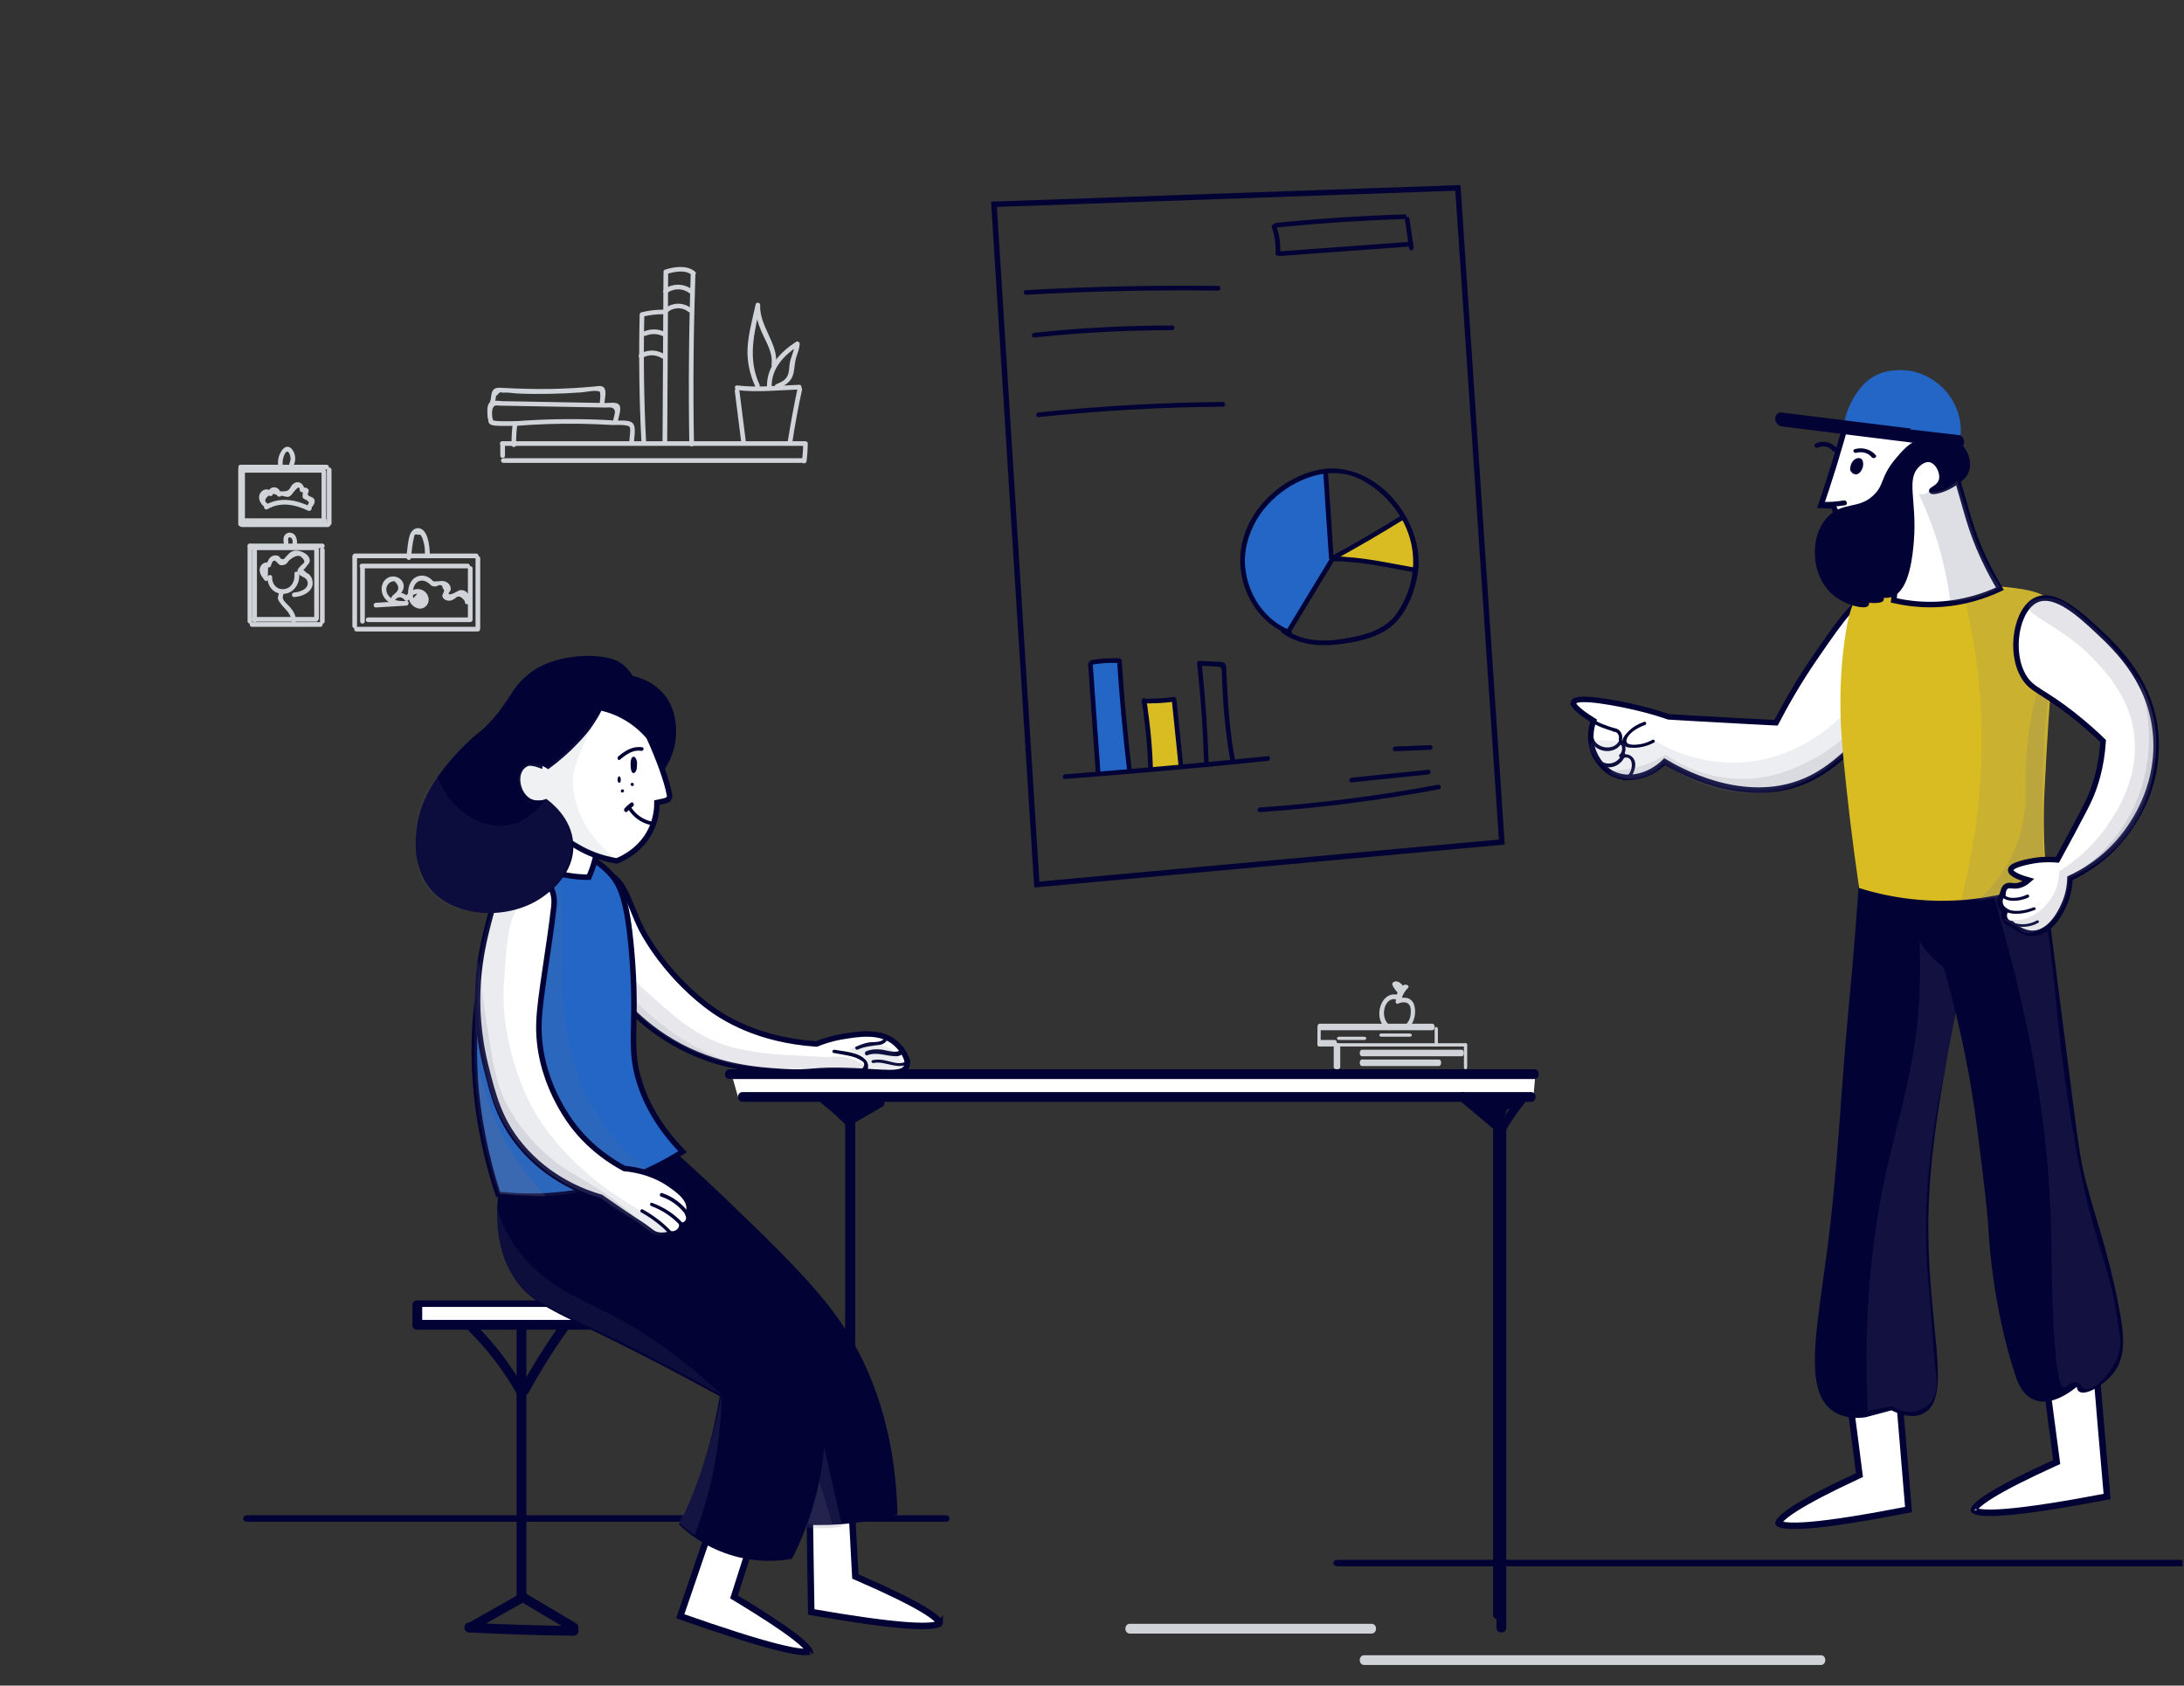 <svg width="653" height="504" viewBox="0 0 653 504" fill="none" xmlns="http://www.w3.org/2000/svg">
<rect x="0" y="0" width="653" height="504" fill="#333333" stroke="none"/>
<g clip-path="url(#clip0_170_22512)">
<path d="M544.417 497.836H438.084H407.923C406.104 497.836 406.104 494.916 407.923 494.916C443.351 494.916 478.78 494.916 514.256 494.916C524.325 494.916 534.394 494.916 544.417 494.916C546.188 494.916 546.188 497.836 544.417 497.836Z" fill="#D0D3D8"/>
<path d="M410.058 488.437H337.847C336.023 488.437 336.023 485.517 337.847 485.517C361.933 485.517 386.019 485.517 410.058 485.517C411.882 485.517 411.882 488.437 410.058 488.437Z" fill="#D0D3D8"/>
<path d="M241.529 132.62C241.482 134.391 241.389 136.115 241.156 137.885C241.016 138.77 239.62 138.77 239.76 137.885C239.992 136.161 240.132 134.391 240.132 132.62C240.132 131.735 241.529 131.735 241.529 132.62Z" fill="#D0D3D8"/>
<path d="M240.505 133.318H150.142C149.257 133.318 149.257 131.92 150.142 131.92C180.263 131.92 210.384 131.92 240.505 131.92C241.389 131.92 241.389 133.318 240.505 133.318Z" fill="#D0D3D8"/>
<path d="M150.98 133.179V136.254C150.98 137.14 149.584 137.14 149.584 136.254C149.584 135.229 149.584 134.204 149.584 133.179C149.584 132.247 150.98 132.247 150.98 133.179Z" fill="#D0D3D8"/>
<path d="M239.666 138.397H150.468C149.583 138.397 149.583 136.999 150.468 136.999C180.216 136.999 209.965 136.999 239.666 136.999C240.598 136.999 240.598 138.397 239.666 138.397Z" fill="#D0D3D8"/>
<path d="M239.806 116.545C238.642 121.81 237.665 127.122 236.873 132.434C236.733 133.319 235.383 132.946 235.523 132.061C236.361 126.749 237.339 121.437 238.456 116.172C238.689 115.287 239.992 115.66 239.806 116.545Z" fill="#D0D3D8"/>
<path d="M238.968 116.452C232.87 116.638 226.492 117.384 220.393 116.638C219.509 116.545 219.509 115.147 220.393 115.24C226.492 115.986 232.87 115.24 238.968 115.054C239.853 115.007 239.853 116.405 238.968 116.452Z" fill="#D0D3D8"/>
<path d="M221.091 116.918C221.743 121.95 222.348 126.982 223 132.061C223.093 132.946 221.696 132.946 221.603 132.061C220.952 127.029 220.346 121.996 219.695 116.918C219.602 116.032 220.998 116.032 221.091 116.918Z" fill="#D0D3D8"/>
<path d="M232.032 114.914C232.963 114.495 234.08 114.076 234.778 113.33C235.989 112.119 235.896 110.488 236.082 108.904C236.361 106.807 237.525 104.943 237.665 102.8C238.037 102.986 238.363 103.219 238.735 103.406C234.406 106.201 230.588 110.162 230.728 115.66C230.775 116.545 229.378 116.545 229.331 115.66C229.145 109.649 233.289 105.269 238.037 102.194C238.456 101.914 239.108 102.287 239.108 102.8C239.015 104.058 238.642 105.176 238.223 106.388C237.618 108.065 237.618 109.696 237.292 111.42C236.78 113.982 235.011 115.101 232.776 116.126C231.938 116.452 231.24 115.287 232.032 114.914Z" fill="#D0D3D8"/>
<path d="M230.681 108.95C231.193 105.409 228.866 102.008 227.562 98.886C226.538 96.416 225.793 93.9 225.933 91.198C226.398 91.244 226.864 91.338 227.283 91.384C225.56 99.445 223.419 107.086 227.097 115.007C227.469 115.799 226.259 116.545 225.886 115.706C224.21 112.072 223.326 108.158 223.512 104.151C223.745 99.725 225.002 95.345 225.933 91.011C226.072 90.219 227.329 90.406 227.283 91.198C227.003 97.674 232.962 102.893 231.985 109.323C231.892 110.208 230.542 109.835 230.681 108.95Z" fill="#D0D3D8"/>
<path d="M207.916 81.972C207.358 98.932 207.171 115.846 207.497 132.806C207.497 133.691 206.101 133.691 206.101 132.806C205.821 115.846 205.961 98.886 206.52 81.972C206.52 81.04 207.916 81.04 207.916 81.972Z" fill="#D0D3D8"/>
<path d="M206.846 82.205C204.844 80.528 201.445 81.273 199.211 81.972C198.373 82.252 198 80.9 198.838 80.621C201.678 79.736 205.402 79.177 207.823 81.227C208.522 81.786 207.544 82.764 206.846 82.205Z" fill="#D0D3D8"/>
<path d="M199.77 81.972C199.676 98.699 199.583 115.38 199.49 132.107C199.49 132.992 198.093 132.992 198.093 132.107C198.187 115.38 198.28 98.699 198.373 81.972C198.373 81.04 199.77 81.04 199.77 81.972Z" fill="#D0D3D8"/>
<path d="M205.821 93.248C203.959 91.71 201.212 91.85 199.49 93.481C198.838 94.086 197.86 93.108 198.512 92.502C200.84 90.312 204.378 90.266 206.799 92.269C207.497 92.828 206.52 93.807 205.821 93.248Z" fill="#D0D3D8"/>
<path d="M206.427 87.889C204.379 86.119 201.446 86.072 199.304 87.703C198.559 88.262 197.907 87.004 198.606 86.492C201.306 84.488 204.937 84.768 207.451 86.911C208.103 87.517 207.079 88.495 206.427 87.889Z" fill="#D0D3D8"/>
<path d="M198.326 93.947C196.231 93.947 194.183 94.18 192.134 94.692C192.32 94.459 192.46 94.226 192.646 94.04C192.367 106.62 192.507 119.154 193.158 131.734C193.205 132.62 191.808 132.62 191.762 131.734C191.11 119.201 190.97 106.62 191.25 94.04C191.25 93.76 191.482 93.434 191.762 93.388C193.95 92.829 196.091 92.596 198.326 92.596C199.257 92.549 199.257 93.947 198.326 93.947Z" fill="#D0D3D8"/>
<path d="M198 107.18C196.138 105.968 193.904 105.922 191.995 107.04C191.203 107.506 190.505 106.295 191.296 105.829C193.624 104.431 196.464 104.477 198.699 105.968C199.444 106.434 198.745 107.646 198 107.18Z" fill="#D0D3D8"/>
<path d="M198.233 100.517C196.603 99.725 194.741 99.678 193.065 100.377C192.227 100.703 191.529 99.538 192.367 99.166C194.555 98.234 196.79 98.28 198.931 99.305C199.723 99.725 199.024 100.936 198.233 100.517Z" fill="#D0D3D8"/>
<path d="M188.177 131.874C188.177 131.082 188.689 128.193 188.224 127.634C187.572 126.842 183.987 127.121 183.056 127.075C179.844 126.888 176.585 126.749 173.373 126.702C166.902 126.609 160.431 126.842 154.006 127.354C154.239 127.121 154.472 126.888 154.704 126.655C154.425 128.752 154.285 130.849 154.332 132.992C154.332 133.877 152.935 133.877 152.935 132.992C152.935 130.849 153.028 128.752 153.308 126.655C153.354 126.236 153.587 126.003 154.006 125.957C161.967 125.351 170.021 125.164 177.982 125.444C179.844 125.491 181.66 125.584 183.522 125.724C184.872 125.817 187.386 125.537 188.643 126.143C190.458 126.982 189.62 130.383 189.574 131.921C189.574 132.759 188.177 132.806 188.177 131.874Z" fill="#D0D3D8"/>
<path d="M183.382 125.491C183.475 124.978 183.941 123.441 183.848 122.928C183.522 121.531 182.172 121.857 181.148 121.857C179.472 121.81 177.749 121.81 176.073 121.764C172.535 121.717 168.997 121.624 165.412 121.577C162.014 121.531 158.615 121.437 155.217 121.391C153.355 121.344 151.493 121.344 149.677 121.298C148.373 121.298 147.629 120.832 147.21 122.509C147.023 123.255 147.163 124.233 147.21 124.978C147.256 125.864 145.86 125.864 145.813 124.978C145.766 123.767 145.394 121.391 146.372 120.366C147.256 119.48 149.072 119.9 150.142 119.946C155.403 120.04 160.617 120.133 165.878 120.226C170.952 120.319 176.073 120.412 181.148 120.505C182.172 120.505 184.36 120.086 185.105 121.018C185.989 122.09 184.919 124.746 184.732 125.91C184.546 126.749 183.196 126.376 183.382 125.491Z" fill="#D0D3D8"/>
<path d="M154.285 127.309C152.19 127.355 150.049 127.402 147.954 127.262C146.93 127.169 145.906 126.796 145.999 125.585C146.092 124.699 147.489 124.699 147.395 125.585C147.349 126.097 153.68 125.957 154.285 125.911C155.17 125.864 155.17 127.262 154.285 127.309Z" fill="#D0D3D8"/>
<path d="M179.285 120.785C179.332 119.993 179.565 118.921 179.471 118.129C179.378 117.197 179.611 117.057 178.54 116.917C177.051 116.731 175.142 117.243 173.652 117.337C170.533 117.57 167.367 117.709 164.248 117.756C161.129 117.803 157.963 117.803 154.844 117.663C153.448 117.616 151.772 117.243 150.375 117.43C149.723 117.15 149.211 117.337 148.885 117.942C148.373 118.175 148.187 118.595 148.233 119.107C148.094 119.48 148.047 119.946 147.908 120.365C147.582 121.204 146.232 120.831 146.557 119.993C146.976 118.967 146.697 117.43 147.535 116.545C148.28 115.752 149.351 115.939 150.375 115.985C154.984 116.218 159.639 116.358 164.248 116.312C168.717 116.218 173.187 115.985 177.656 115.566C178.587 115.473 180.03 115.1 180.682 116.032C181.427 117.15 180.775 119.527 180.682 120.738C180.589 121.67 179.192 121.67 179.285 120.785Z" fill="#D0D3D8"/>
<path d="M143.578 166.913V187.648C143.578 188.533 142.181 188.533 142.181 187.648C142.181 180.752 142.181 173.809 142.181 166.913C142.181 166.028 143.578 166.028 143.578 166.913Z" fill="#D0D3D8"/>
<path d="M142.414 166.913H106.101C105.217 166.913 105.217 165.515 106.101 165.515C118.206 165.515 130.31 165.515 142.414 165.515C143.299 165.515 143.299 166.913 142.414 166.913Z" fill="#D0D3D8"/>
<path d="M106.753 166.448V187.182C106.753 188.068 105.357 188.068 105.357 187.182C105.357 180.286 105.357 173.344 105.357 166.448C105.357 165.563 106.753 165.563 106.753 166.448Z" fill="#D0D3D8"/>
<path d="M142.88 188.813H106.567C105.682 188.813 105.682 187.415 106.567 187.415C118.671 187.415 130.775 187.415 142.88 187.415C143.764 187.415 143.764 188.813 142.88 188.813Z" fill="#D0D3D8"/>
<path d="M127.051 165.516C127.051 164.304 126.958 163.186 126.632 162.021C126.493 161.508 126.306 160.716 125.981 160.344C125.841 159.878 125.515 159.738 124.956 159.924C124.211 159.598 123.839 159.831 123.792 160.67C123.234 162.627 123.141 164.863 122.861 166.913C122.722 167.799 121.372 167.426 121.511 166.541C121.791 164.49 121.884 162.301 122.442 160.297C122.722 159.179 123.56 158.014 124.817 157.921C127.936 157.734 128.494 163.419 128.494 165.516C128.401 166.401 127.005 166.401 127.051 165.516Z" fill="#D0D3D8"/>
<path d="M141.297 169.942V185.318C141.297 186.203 139.9 186.203 139.9 185.318C139.9 180.193 139.9 175.067 139.9 169.942C139.9 169.057 141.297 169.057 141.297 169.942Z" fill="#D0D3D8"/>
<path d="M139.853 169.942H108.196C107.312 169.942 107.312 168.544 108.196 168.544C118.764 168.544 129.332 168.544 139.853 168.544C140.738 168.544 140.738 169.942 139.853 169.942Z" fill="#D0D3D8"/>
<path d="M109.081 169.476V185.784C109.081 186.669 107.685 186.669 107.685 185.784C107.685 180.332 107.685 174.927 107.685 169.476C107.685 168.59 109.081 168.59 109.081 169.476Z" fill="#D0D3D8"/>
<path d="M140.319 186.017H110.058C109.174 186.017 109.174 184.619 110.058 184.619C120.161 184.619 130.263 184.619 140.319 184.619C141.203 184.619 141.203 186.017 140.319 186.017Z" fill="#D0D3D8"/>
<path d="M139.015 179.82C137.991 178.329 137.06 178.003 136.269 178.748C136.129 178.841 136.036 178.934 135.896 179.028C135.57 179.167 135.338 179.4 135.012 179.494C134.453 179.68 133.801 179.633 133.243 179.4C132.824 179.214 132.451 178.888 132.312 178.422C132.079 177.676 132.637 177.537 132.684 176.884C132.917 176.605 132.824 176.325 132.405 175.952C132.312 174.881 131.66 174.648 130.542 175.3C130.263 175.3 129.984 175.393 129.751 175.347C128.913 175.207 128.82 174.927 128.215 174.415C126.259 172.831 124.071 173.623 123.559 176.139C123.513 176.465 123.28 178.608 123.652 178.841C124.025 178.375 124.397 177.956 124.77 177.49C123.559 177.676 122.675 178.329 122.163 179.354C121.883 179.82 121.278 179.773 120.952 179.354C120.021 178.375 119.09 178.329 118.159 179.261C117.833 178.934 117.507 178.608 117.181 178.282C117.554 177.956 117.88 177.63 118.252 177.304C119.462 176.279 119.369 175.114 117.926 173.762C115.971 173.856 114.947 175.766 115.785 177.49C116.855 179.587 119.416 179.866 121.511 179.68V181.078C118.485 181.264 115.412 181.45 112.386 181.637C111.502 181.683 111.502 180.286 112.386 180.239C115.412 180.053 118.485 179.866 121.511 179.68C122.395 179.633 122.395 180.985 121.511 181.078C119.09 181.311 116.436 180.845 114.9 178.701C113.69 176.977 113.783 174.368 115.552 173.017C116.902 171.992 118.95 172.178 120.068 173.53C121.744 175.626 119.788 177.909 118.206 179.307C117.554 179.913 116.576 178.981 117.228 178.329C118.718 176.745 120.999 177.024 122.209 178.701H120.999C122.163 176.791 124.351 175.393 126.539 176.558C128.215 177.49 128.82 179.913 127.284 181.311C125.701 182.755 123.42 181.637 122.582 180.006C121.651 178.142 121.837 175.207 123.187 173.53C124.537 171.852 126.911 171.666 128.587 172.924C129.751 173.809 129.053 173.949 131.008 173.809C131.66 173.762 132.218 173.623 132.87 173.809C133.569 173.995 134.22 174.415 134.546 175.114C134.779 175.626 134.872 176.092 134.639 176.651C134.593 176.838 134.081 177.257 134.127 177.397C134.313 178.422 137.014 176.558 137.479 176.465C139.574 176.139 140.971 178.375 140.365 180.192C140.086 181.031 138.736 180.705 139.015 179.82Z" fill="#D0D3D8"/>
<path d="M99.118 140.447V156.476C99.118 157.361 97.721 157.361 97.721 156.476C97.721 151.117 97.721 145.806 97.721 140.447C97.721 139.562 99.118 139.562 99.118 140.447Z" fill="#D0D3D8"/>
<path d="M97.629 140.355H71.93C71.046 140.355 71.046 138.957 71.93 138.957C80.496 138.957 89.063 138.957 97.629 138.957C98.56 138.957 98.56 140.355 97.629 140.355Z" fill="#D0D3D8"/>
<path d="M98.047 157.595H72.349C71.465 157.595 71.465 156.197 72.349 156.197C80.915 156.197 89.481 156.197 98.047 156.197C98.932 156.197 98.932 157.595 98.047 157.595Z" fill="#D0D3D8"/>
<path d="M72.629 140.261V156.709C72.629 157.594 71.232 157.594 71.232 156.709C71.232 151.211 71.232 145.759 71.232 140.261C71.232 139.33 72.629 139.33 72.629 140.261Z" fill="#D0D3D8"/>
<path d="M97.535 141.054V156.29C97.535 157.175 96.139 157.175 96.139 156.29C96.139 151.211 96.139 146.133 96.139 141.054C96.139 140.122 97.535 140.122 97.535 141.054Z" fill="#D0D3D8"/>
<path d="M97.023 156.383H72.489C71.604 156.383 71.604 154.985 72.489 154.985C80.683 154.985 88.829 154.985 97.023 154.985C97.954 154.985 97.954 156.383 97.023 156.383Z" fill="#D0D3D8"/>
<path d="M96.651 141.333H72.908C72.024 141.333 72.024 139.935 72.908 139.935C80.823 139.935 88.737 139.935 96.651 139.935C97.536 139.935 97.536 141.333 96.651 141.333Z" fill="#D0D3D8"/>
<path d="M73.234 140.821V155.451C73.234 156.337 71.837 156.337 71.837 155.451C71.837 150.559 71.837 145.667 71.837 140.821C71.837 139.936 73.234 139.936 73.234 140.821Z" fill="#D0D3D8"/>
<path d="M92.135 152.702C88.271 150.838 83.895 149.953 79.984 152.236C79.193 152.702 78.495 151.491 79.286 151.025C83.616 148.462 88.504 149.394 92.834 151.491C93.672 151.864 92.927 153.075 92.135 152.702Z" fill="#D0D3D8"/>
<path d="M92.135 150.745C92.973 149.72 90.832 149.394 90.552 148.835C90.319 148.416 90.645 147.111 90.506 147.157C90.087 147.251 89.621 146.971 89.621 146.505C89.668 144.315 87.293 147.81 87.386 147.67C87.107 147.996 86.828 148.322 86.362 148.509C85.71 148.788 84.314 148.043 83.941 148.322C83.522 148.695 82.964 148.509 82.778 147.996C82.405 147.856 82.033 147.717 81.614 147.623C81.66 148.229 80.822 148.555 80.403 148.136C79.146 149.114 78.96 149.907 79.891 150.466C80.59 151.071 79.565 152.05 78.913 151.444C77.703 150.419 76.865 148.648 77.982 147.204C78.913 145.993 80.45 146.086 81.427 147.157C81.008 147.344 80.636 147.484 80.217 147.67C80.124 146.645 80.729 145.806 81.846 145.713C83.057 145.62 83.755 146.645 84.128 147.67C83.755 147.577 83.336 147.484 82.964 147.344C83.755 146.692 83.895 146.971 84.779 146.924C87.154 146.831 86.455 145.34 87.992 144.455C89.528 143.57 91.018 144.921 91.018 146.505C90.738 146.272 90.412 146.039 90.133 145.853C90.832 145.713 91.669 145.666 92.135 146.272C92.647 146.924 91.856 147.437 92.042 147.903C92.321 148.648 93.671 148.416 93.997 149.394C94.323 150.326 93.671 151.165 93.113 151.817C92.554 152.469 91.576 151.444 92.135 150.745Z" fill="#D0D3D8"/>
<path d="M86.548 138.491C86.828 137.885 86.967 137.28 86.828 136.627C86.781 136.208 86.409 134.857 85.757 135.043C85.291 135.183 84.826 136.394 84.733 136.814C84.5 137.559 84.454 138.258 84.547 139.05C84.64 139.936 83.243 139.936 83.15 139.05C83.01 137.792 83.197 136.581 83.802 135.463C84.267 134.531 85.152 133.273 86.362 133.645C87.293 133.925 87.898 135.09 88.131 135.975C88.411 137.093 88.271 138.212 87.759 139.237C87.34 140.029 86.176 139.33 86.548 138.491Z" fill="#D0D3D8"/>
<path d="M97.07 164.444V185.831C97.07 186.716 95.673 186.716 95.673 185.831C95.673 178.702 95.673 171.573 95.673 164.444C95.673 163.512 97.07 163.512 97.07 164.444Z" fill="#D0D3D8"/>
<path d="M96.371 163.931H74.724C73.839 163.931 73.839 162.534 74.724 162.534C81.94 162.534 89.156 162.534 96.371 162.534C97.303 162.534 97.303 163.931 96.371 163.931Z" fill="#D0D3D8"/>
<path d="M75.422 163.233V185.784C75.422 186.669 74.025 186.669 74.025 185.784C74.025 178.283 74.025 170.734 74.025 163.233C74.025 162.347 75.422 162.347 75.422 163.233Z" fill="#D0D3D8"/>
<path d="M95.813 187.414H75.329C74.444 187.414 74.444 186.017 75.329 186.017C82.172 186.017 88.969 186.017 95.813 186.017C96.698 186.017 96.698 187.414 95.813 187.414Z" fill="#D0D3D8"/>
<path d="M89.435 171.573C89.761 174.275 88.038 177.21 85.152 177.537C82.126 177.863 79.891 175.533 79.984 172.598C80.031 171.712 81.427 171.712 81.381 172.598C81.288 174.787 82.964 176.558 85.245 176.092C87.34 175.673 88.224 173.529 88.038 171.573C87.945 170.687 89.342 170.687 89.435 171.573Z" fill="#D0D3D8"/>
<path d="M84.733 177.211C84.826 177.863 84.407 178.376 84.593 178.981C84.873 179.913 86.083 180.799 86.688 181.497C87.712 182.709 88.457 183.92 88.504 185.551C88.55 186.436 87.154 186.436 87.107 185.551C87.014 183.408 85.198 182.15 83.988 180.566C83.615 180.1 83.243 179.587 83.103 179.028C82.964 178.376 83.429 177.863 83.336 177.211C83.243 176.326 84.64 176.326 84.733 177.211Z" fill="#D0D3D8"/>
<path d="M87.945 177.163C89.575 177.07 92.647 176.045 91.902 173.762C91.53 172.551 89.993 172.504 89.342 171.665C88.457 170.594 89.202 169.988 89.9 169.196C90.552 168.45 91.902 168.171 90.087 166.54C89.062 165.608 87.386 166.773 86.548 167.472C86.036 167.938 85.943 168.45 85.245 168.776C84.779 169.009 84.174 169.103 83.662 168.916C82.824 168.544 81.893 166.074 81.008 169.149C80.915 169.522 80.496 169.755 80.171 169.615C80.124 170.594 80.077 171.526 80.077 172.504C80.636 173.203 79.658 174.181 79.1 173.482C78.215 172.364 77.191 170.966 77.843 169.475C78.355 168.357 79.472 167.938 80.59 168.264C80.31 168.404 80.031 168.59 79.751 168.73C80.124 167.472 80.729 166.167 82.172 166.074C82.638 166.027 83.057 166.121 83.429 166.354C83.336 166.307 83.988 167.053 83.988 167.053C84.966 167.565 85.245 166.68 85.804 166.121C86.781 165.049 87.573 164.443 89.156 164.676C90.366 164.863 92.088 165.701 92.507 166.959C93.019 168.45 91.763 168.87 91.204 169.988C90.599 170.221 90.599 170.5 91.25 170.827C91.39 171.106 91.576 171.246 91.809 171.339C91.995 171.479 92.275 171.572 92.461 171.759C92.833 172.178 93.113 172.597 93.299 173.11C94.37 176.511 90.878 178.328 88.085 178.515C87.061 178.608 87.061 177.21 87.945 177.163Z" fill="#D0D3D8"/>
<path d="M87.433 163.092C87.48 162.394 87.713 161.135 86.875 160.716C85.99 160.297 86.13 161.648 86.223 162.114C86.409 162.999 85.059 163.372 84.873 162.487C84.733 161.741 84.64 160.903 85.013 160.204C85.385 159.551 86.083 159.179 86.782 159.272C88.69 159.505 88.923 161.555 88.783 163.092C88.783 163.978 87.387 163.978 87.433 163.092Z" fill="#D0D3D8"/>
<path d="M95.347 164.304V184.852C95.347 185.737 93.951 185.737 93.951 184.852C93.951 178.002 93.951 171.153 93.951 164.304C93.951 163.372 95.347 163.372 95.347 164.304Z" fill="#D0D3D8"/>
<path d="M94.509 185.877H75.934C75.049 185.877 75.049 184.479 75.934 184.479C82.126 184.479 88.317 184.479 94.509 184.479C95.394 184.479 95.394 185.877 94.509 185.877Z" fill="#D0D3D8"/>
<path d="M75.422 185.365C75.422 178.189 75.422 170.967 75.422 163.792C75.422 162.907 76.818 162.907 76.818 163.792V185.365C76.818 186.25 75.422 186.25 75.422 185.365Z" fill="#D0D3D8"/>
<path d="M94.184 164.491H75.795C74.91 164.491 74.91 163.093 75.795 163.093C81.94 163.093 88.039 163.093 94.184 163.093C95.068 163.093 95.068 164.491 94.184 164.491Z" fill="#D0D3D8"/>
<path d="M395.791 140.86C393.397 141.283 389.62 142.268 385.66 144.756C383.173 146.306 378.107 150.061 374.93 156.961C373.778 159.402 371.199 165.082 372.489 172.124C374.377 182.545 383.357 187.756 384.785 188.554C389.344 181.465 393.857 174.33 398.416 167.242C397.495 158.464 396.62 149.685 395.791 140.86Z" fill="#2466C5"/>
<path d="M399.39 166.186C406.118 162.626 412.801 159.066 419.529 155.461C421.004 157.264 423.769 161.274 423.723 166.682C423.723 167.898 423.584 169.025 423.354 170.061C415.335 168.754 407.363 167.448 399.39 166.186Z" fill="#D9BC22"/>
<path d="M326.39 198.389C327.179 209.371 327.925 220.399 328.715 231.381C331.524 231.194 334.332 230.96 337.096 230.773C336.175 219.605 335.253 208.483 334.332 197.314C331.655 197.688 329.022 198.015 326.39 198.389Z" fill="#2466C5"/>
<path d="M342.936 209.801C343.375 216.685 343.813 223.522 344.295 230.407C347.101 230.122 349.907 229.885 352.67 229.6C352.056 222.715 351.486 215.878 350.872 208.993C348.198 209.231 345.567 209.516 342.936 209.801Z" fill="#D9BC22"/>
<path d="M449.03 251.777C402.669 256.025 356.356 260.226 309.995 264.474C305.742 196.692 301.443 128.911 297.19 61.082C343.41 59.448 389.677 57.815 435.898 56.181C440.291 121.395 444.684 186.609 449.03 251.777V251.777Z" stroke="#030235" stroke-width="1.646" stroke-miterlimit="10"/>
<path d="M306.755 88.143C325.889 87.071 345.07 86.652 364.25 86.885C365.135 86.885 365.135 85.487 364.25 85.487C345.07 85.254 325.889 85.673 306.755 86.745C305.871 86.791 305.871 88.189 306.755 88.143Z" fill="#030235"/>
<path d="M309.223 100.909C322.957 99.464 336.737 98.719 350.517 98.719C351.401 98.719 351.401 97.321 350.517 97.321C336.737 97.321 322.957 98.02 309.223 99.511C308.338 99.604 308.292 101.002 309.223 100.909Z" fill="#030235"/>
<path d="M310.48 124.719C328.822 122.808 347.211 121.737 365.647 121.597C366.531 121.597 366.531 120.199 365.647 120.199C347.211 120.339 328.822 121.411 310.48 123.321C309.595 123.414 309.595 124.812 310.48 124.719Z" fill="#030235"/>
<path d="M385.805 188.459C376.774 184.964 371.42 174.947 372.304 165.441C373.236 155.797 380.405 147.549 389.018 143.682C394.93 141.026 401.448 140.467 407.267 143.589C411.829 146.012 415.74 149.739 418.487 154.119C424.213 163.252 423.794 174.294 417.742 183.24C414.11 188.599 407.267 190.136 401.261 191.068C395.302 192 389.018 191.674 383.99 187.993C383.245 187.48 382.546 188.692 383.291 189.204C387.947 192.606 393.673 193.305 399.26 192.745C404.8 192.186 411.364 190.975 415.833 187.434C420.256 183.939 422.909 177.323 423.84 171.918C424.725 166.746 423.747 161.528 421.559 156.775C416.671 146.198 405.405 137.718 393.44 140.654C383.105 143.17 373.98 151.51 371.466 161.994C368.766 173.129 374.586 185.57 385.386 189.763C386.271 190.136 386.643 188.785 385.805 188.459Z" fill="#030235"/>
<path d="M395.628 140.886C396.187 149.506 396.746 158.126 397.351 166.746C397.397 167.631 398.794 167.631 398.747 166.746C398.189 158.126 397.63 149.506 397.025 140.886C396.978 140.001 395.582 140.001 395.628 140.886Z" fill="#030235"/>
<path d="M398.654 167.585C405.731 163.718 412.714 159.664 419.604 155.377C420.349 154.911 419.651 153.7 418.906 154.166C412.062 158.452 405.079 162.506 397.956 166.373C397.165 166.839 397.863 168.051 398.654 167.585Z" fill="#030235"/>
<path d="M398.934 167.818C406.941 167.818 414.855 169.728 422.723 171.08C423.608 171.219 423.98 169.868 423.095 169.728C415.135 168.377 407.081 166.42 398.934 166.42C398.049 166.42 398.049 167.818 398.934 167.818Z" fill="#030235"/>
<path d="M397.723 166.886C393.254 174.295 388.785 181.657 384.269 189.065C383.803 189.857 385.014 190.556 385.479 189.764C389.949 182.356 394.418 174.994 398.934 167.585C399.399 166.84 398.189 166.094 397.723 166.886Z" fill="#030235"/>
<path d="M318.441 232.909C338.692 231.371 358.897 229.601 379.055 227.504C379.939 227.411 379.939 226.013 379.055 226.106C358.85 228.156 338.645 229.973 318.441 231.511C317.556 231.604 317.556 233.002 318.441 232.909Z" fill="#030235"/>
<path d="M325.331 198.57C326.075 209.286 326.867 220.049 327.612 230.766C327.658 231.651 329.055 231.651 329.008 230.766C328.264 220.049 327.472 209.286 326.727 198.57C326.634 197.684 325.238 197.684 325.331 198.57Z" fill="#030235"/>
<path d="M326.681 198.709C329.335 198.244 331.988 198.104 334.688 198.244C334.456 198.011 334.223 197.778 333.99 197.545C334.688 208.448 335.713 219.304 336.97 230.114C337.063 230.999 338.459 230.999 338.366 230.114C337.063 219.304 336.085 208.401 335.387 197.545C335.34 197.172 335.107 196.846 334.688 196.846C331.849 196.706 329.102 196.892 326.309 197.358C325.424 197.545 325.843 198.896 326.681 198.709Z" fill="#030235"/>
<path d="M341.346 209.613C342.416 216.089 343.068 222.659 343.301 229.229C343.347 230.114 344.744 230.114 344.698 229.229C344.465 222.519 343.813 215.856 342.696 209.24C342.556 208.355 341.206 208.727 341.346 209.613Z" fill="#030235"/>
<path d="M343.021 210.311C345.721 210.311 348.375 210.171 351.029 209.799C350.796 209.566 350.563 209.333 350.33 209.1C350.982 215.576 351.68 222.006 352.332 228.483C352.425 229.368 353.822 229.368 353.729 228.483C353.077 222.006 352.379 215.576 351.727 209.1C351.68 208.774 351.448 208.354 351.029 208.401C348.375 208.727 345.675 208.913 343.021 208.913C342.137 208.913 342.137 210.311 343.021 210.311Z" fill="#030235"/>
<path d="M357.919 198.477C359.036 208.541 359.735 218.605 360.014 228.763C360.061 229.648 361.457 229.648 361.411 228.763C361.085 218.652 360.386 208.541 359.316 198.477C359.223 197.591 357.826 197.591 357.919 198.477Z" fill="#030235"/>
<path d="M358.617 199.035C360.107 199.128 361.643 199.175 363.133 199.268C365.228 199.361 365.275 199.408 365.321 201.505C365.461 204.533 365.601 207.515 365.787 210.544C366.206 216.322 366.857 222.053 367.928 227.737C368.114 228.622 369.418 228.25 369.278 227.364C367.928 220.189 367.276 212.874 366.904 205.558C366.811 203.881 366.764 202.25 366.671 200.573C366.625 199.921 366.718 198.942 366.206 198.383C365.647 197.824 364.669 197.917 363.971 197.87C362.155 197.777 360.386 197.684 358.571 197.591C357.733 197.591 357.733 198.989 358.617 199.035Z" fill="#030235"/>
<path d="M376.727 242.834C394.697 241.576 412.621 239.293 430.311 235.985C431.196 235.799 430.824 234.494 429.939 234.634C412.341 237.942 394.558 240.179 376.727 241.437C375.796 241.483 375.796 242.881 376.727 242.834Z" fill="#030235"/>
<path d="M404.101 233.935C411.736 233.142 419.418 232.35 427.053 231.558C427.937 231.465 427.937 230.067 427.053 230.16C419.418 230.953 411.736 231.745 404.101 232.537C403.217 232.63 403.217 234.028 404.101 233.935Z" fill="#030235"/>
<path d="M417.137 224.616C420.628 224.476 424.166 224.336 427.658 224.196C428.542 224.15 428.542 222.752 427.658 222.798C424.166 222.938 420.628 223.078 417.137 223.218C416.205 223.264 416.205 224.662 417.137 224.616Z" fill="#030235"/>
<path d="M380.265 67.921C381.15 70.484 381.522 73.093 381.382 75.795C381.336 76.68 382.733 76.68 382.779 75.795C382.919 72.953 382.546 70.251 381.615 67.548C381.289 66.709 379.939 67.082 380.265 67.921Z" fill="#030235"/>
<path d="M381.429 68.061C394.232 66.756 407.034 65.917 419.883 65.498C420.768 65.451 420.768 64.053 419.883 64.1C407.034 64.519 394.185 65.358 381.429 66.663C380.545 66.756 380.545 68.154 381.429 68.061Z" fill="#030235"/>
<path d="M382.779 76.54C395.535 75.609 408.245 74.677 421 73.745C421.885 73.698 421.885 72.3 421 72.347C408.245 73.279 395.535 74.211 382.779 75.143C381.895 75.189 381.895 76.587 382.779 76.54Z" fill="#030235"/>
<path d="M420.069 65.731C420.488 68.619 420.907 71.462 421.326 74.35C421.466 75.236 422.816 74.863 422.676 73.978C422.257 71.089 421.838 68.246 421.419 65.358C421.28 64.472 419.93 64.845 420.069 65.731Z" fill="#030235"/>
<path d="M459.119 320.69C458.885 323.134 458.699 325.624 458.465 328.069L220.806 328.476C220.106 326.032 219.406 323.542 218.706 321.097C298.812 320.961 378.966 320.826 459.119 320.69Z" fill="white"/>
<path d="M455.498 320.689H452.972C452.084 320.689 452.084 319.716 452.972 319.716C453.814 319.716 454.656 319.716 455.498 319.716C456.433 319.716 456.433 320.689 455.498 320.689Z" fill="#030235"/>
<path d="M458.761 322.636H365.02C365.02 322.636 302.525 322.636 271.278 322.636H218.125C216.304 322.636 216.304 319.716 218.125 319.716C249.373 319.716 280.62 319.716 311.867 319.716C343.114 319.716 374.361 319.716 405.608 319.716C423.311 319.716 441.059 319.716 458.761 319.716C460.536 319.716 460.536 322.636 458.761 322.636Z" fill="#030235"/>
<path d="M457.759 329.449H273.998H222.012C220.199 329.449 220.199 326.529 222.012 326.529C283.251 326.529 344.535 326.529 405.774 326.529C423.118 326.529 440.415 326.529 457.759 326.529C459.572 326.529 459.572 329.449 457.759 329.449Z" fill="#030235"/>
<path d="M450.359 336.614V453.382V486.744C450.359 488.556 447.439 488.556 447.439 486.744C447.439 447.806 447.439 408.868 447.439 369.976C447.439 358.871 447.439 347.719 447.439 336.614C447.439 334.848 450.359 334.848 450.359 336.614Z" fill="#030235"/>
<path d="M255.692 334.7V440.232V470.199C255.692 472.008 252.772 472.008 252.772 470.199C252.772 435.037 252.772 399.828 252.772 364.666C252.772 354.693 252.772 344.719 252.772 334.7C252.772 332.89 255.692 332.89 255.692 334.7Z" fill="#030235"/>
<path d="M707.604 468.333H587.876H467.624H400.172C398.131 468.333 398.131 466.386 400.172 466.386C440.099 466.386 479.974 466.386 519.901 466.386C559.984 466.386 600.068 466.386 640.152 466.386C662.654 466.386 685.103 466.386 707.604 466.386C709.645 466.386 709.645 468.333 707.604 468.333Z" fill="#030235"/>
<path d="M282.743 455.01H201.202H120.063H73.882C72.314 455.01 72.314 453.063 73.882 453.063C101.076 453.063 128.229 453.063 155.423 453.063C182.456 453.063 209.529 453.063 236.562 453.063C251.969 453.063 267.335 453.063 282.743 453.063C284.311 453.063 284.311 455.01 282.743 455.01Z" fill="#030235"/>
<path d="M449.386 335.679V450.225V482.846C449.386 484.664 446.466 484.664 446.466 482.846C446.466 444.68 446.466 406.467 446.466 368.3C446.466 357.442 446.466 346.584 446.466 335.679C446.466 333.862 449.386 333.862 449.386 335.679Z" fill="#030235"/>
<path d="M449.386 336.615V450.441V482.85C449.386 484.663 446.466 484.663 446.466 482.85C446.466 444.908 446.466 406.966 446.466 369.024C446.466 358.236 446.466 347.449 446.466 336.615C446.466 334.848 449.386 334.848 449.386 336.615Z" fill="#030235"/>
<path d="M255.692 333.699V437.599V467.271C255.692 469.091 252.772 469.091 252.772 467.271C252.772 432.653 252.772 397.989 252.772 363.371C252.772 353.48 252.772 343.59 252.772 333.699C252.772 331.926 255.692 331.926 255.692 333.699Z" fill="#030235"/>
<path d="M255.692 334.7V437.127V466.306C255.692 468.115 252.772 468.115 252.772 466.306C252.772 432.163 252.772 398.021 252.772 363.878C252.772 354.137 252.772 344.395 252.772 334.7C252.772 332.89 255.692 332.89 255.692 334.7Z" fill="#030235"/>
<path d="M455.869 329.803C453.626 332.573 451.643 335.475 449.875 338.553C449.013 340.004 446.771 338.685 447.633 337.234C449.53 333.98 451.686 330.902 454.058 327.956C455.136 326.637 456.946 328.484 455.869 329.803Z" fill="#030235"/>
<path d="M446.873 337.842C443.309 334.879 439.794 331.867 436.23 328.903C434.833 327.708 436.856 325.7 438.253 326.896C441.816 329.859 445.332 332.871 448.895 335.835C450.34 337.03 448.269 339.037 446.873 337.842Z" fill="#030235"/>
<path d="M263.769 330.942C260.809 332.644 257.849 334.347 254.888 336.049C253.313 336.965 251.88 334.696 253.456 333.779C256.416 332.077 259.377 330.375 262.337 328.672C263.912 327.799 265.345 330.069 263.769 330.942Z" fill="#030235"/>
<path d="M247.411 327.829C249.821 329.742 252.138 331.793 254.316 333.934C255.567 335.164 253.621 337.123 252.369 335.847C250.191 333.706 247.874 331.656 245.464 329.742C244.074 328.649 246.02 326.736 247.411 327.829Z" fill="#030235"/>
<path d="M261.477 331.396C257.701 331.978 254.019 332.124 250.242 331.736C250.478 330.814 250.714 329.941 250.95 329.019C252.508 330.038 254.113 330.329 255.954 330.523C256.993 330.669 258.031 332.124 256.945 332.997C255.482 334.21 254.019 334.598 252.178 334.113C250.431 333.676 251.139 330.863 252.933 331.299C253.641 331.59 254.349 331.445 254.963 330.911C255.293 331.736 255.624 332.56 255.954 333.385C253.688 333.143 251.47 332.803 249.534 331.445C248.449 330.717 248.732 328.583 250.242 328.728C253.736 329.068 257.276 329.019 260.769 328.486C262.516 328.292 263.271 331.105 261.477 331.396Z" fill="#030235"/>
<path d="M248.009 328.582C249.419 328.341 250.828 328.502 252.037 329.145C252.691 329.506 252.993 330.189 252.591 330.791C252.188 331.313 251.181 331.595 250.526 331.233C249.973 330.912 249.419 330.791 248.865 330.912C248.059 331.032 247.254 330.711 247.002 330.068C246.75 329.466 247.203 328.703 248.009 328.582Z" fill="#030235"/>
<path d="M452.651 330.62C451.82 331.186 448.729 332.648 448.868 333.874L447.483 332.459C447.668 332.459 448.222 330.29 448.36 329.913C448.775 330.62 449.144 331.327 449.56 332.035C446.791 331.893 444.162 331.327 441.624 330.29C442.086 329.488 442.501 328.734 442.962 327.932C444.531 329.583 446.192 331.139 447.991 332.553L446.099 334.487C444.438 331.61 446.791 329.253 449.19 328.027C449.421 328.923 449.652 329.771 449.883 330.667C447.991 330.573 446.099 330.526 444.208 330.62C442.409 330.714 442.455 327.885 444.208 327.791C446.099 327.697 447.991 327.697 449.883 327.838C451.174 327.932 451.866 329.819 450.575 330.479C449.744 330.903 447.714 331.799 448.452 333.072C449.098 334.204 447.714 335.901 446.561 335.005C444.577 333.449 442.685 331.799 440.978 329.96C440.102 329.017 440.978 327.037 442.316 327.602C444.669 328.545 447.022 329.111 449.513 329.253C450.621 329.3 451.128 330.384 450.713 331.375C449.929 333.166 449.975 335.335 447.437 335.288C446.607 335.288 446.146 334.628 446.053 333.874C445.684 331.045 449.329 329.441 451.174 328.215C452.743 327.178 454.127 329.63 452.651 330.62Z" fill="#030235"/>
<path d="M437.706 319.058C437.706 316.905 437.706 314.752 437.706 312.556C437.706 311.721 438.679 311.721 438.679 312.556V319.058C438.679 319.936 437.706 319.936 437.706 319.058Z" fill="#D0D3D8"/>
<path d="M438.017 312.903H399.435C398.552 312.903 398.552 311.93 399.435 311.93C412.311 311.93 425.141 311.93 438.017 311.93C438.9 311.93 438.9 312.903 438.017 312.903Z" fill="#D0D3D8"/>
<path d="M400.719 312.616V319.065C400.719 319.934 398.772 319.934 398.772 319.065C398.772 316.915 398.772 314.766 398.772 312.616C398.772 311.701 400.719 311.701 400.719 312.616Z" fill="#D0D3D8"/>
<path d="M437.037 315.823H407.228C406.336 315.823 406.336 313.876 407.228 313.876C417.18 313.876 427.085 313.876 437.037 313.876C437.929 313.876 437.929 315.823 437.037 315.823Z" fill="#D0D3D8"/>
<path d="M430.22 318.743H407.232C406.335 318.743 406.335 316.797 407.232 316.797C414.879 316.797 422.573 316.797 430.22 316.797C431.117 316.797 431.117 318.743 430.22 318.743Z" fill="#D0D3D8"/>
<path d="M428.946 312.261C428.946 310.727 428.946 309.239 428.946 307.706C428.946 306.849 429.919 306.849 429.919 307.706V312.261C429.919 313.117 428.946 313.117 428.946 312.261Z" fill="#D0D3D8"/>
<path d="M428.281 308.036H394.57C393.684 308.036 393.684 306.09 394.57 306.09C405.807 306.09 417.044 306.09 428.281 306.09C429.167 306.09 429.167 308.036 428.281 308.036Z" fill="#D0D3D8"/>
<path d="M399.067 312.903H394.585C393.68 312.903 393.68 310.956 394.585 310.956C396.063 310.956 397.589 310.956 399.067 310.956C399.973 310.956 399.973 312.903 399.067 312.903Z" fill="#D0D3D8"/>
<path d="M394.879 307.757V312.244C394.879 313.123 393.906 313.123 393.906 312.244C393.906 310.764 393.906 309.237 393.906 307.757C393.906 306.832 394.879 306.832 394.879 307.757Z" fill="#D0D3D8"/>
<path d="M421.411 309.983H413.085C412.171 309.983 412.171 309.009 413.085 309.009C415.876 309.009 418.619 309.009 421.411 309.009C422.373 309.009 422.373 309.983 421.411 309.983Z" fill="#D0D3D8"/>
<path d="M407.822 310.956H400.43C399.518 310.956 399.518 309.983 400.43 309.983C402.878 309.983 405.374 309.983 407.822 309.983C408.734 309.983 408.734 310.956 407.822 310.956Z" fill="#D0D3D8"/>
<path d="M420.691 305.911C421.679 304.873 421.885 303.292 421.803 301.848C421.638 299.454 419.661 299.364 418.013 300.087C417.272 300.403 416.942 299.093 417.684 298.777C419.537 297.964 421.968 298.01 422.791 300.403C423.492 302.435 422.997 305.369 421.556 306.86C420.979 307.492 420.114 306.498 420.691 305.911Z" fill="#D0D3D8"/>
<path d="M418.167 299.09C413.879 297.043 412.1 304.744 415.795 306.693C416.57 307.132 415.886 308.351 415.11 307.961C409.819 305.134 412.921 294.996 418.851 297.823C419.672 298.213 418.942 299.48 418.167 299.09Z" fill="#D0D3D8"/>
<path d="M417.279 298.462C417.579 297.08 418.299 295.827 419.439 294.705C420.099 294.014 421.66 294.662 421 295.352C419.979 296.389 419.319 297.512 419.019 298.807C418.839 299.627 417.099 299.282 417.279 298.462Z" fill="#D0D3D8"/>
<path d="M418.666 296.194C418.511 295.868 418.304 295.582 418.046 295.297C417.942 295.175 417.787 295.012 417.632 294.889C417.58 294.808 417.477 294.767 417.374 294.685C417.632 294.278 417.787 294.196 417.891 294.4C418.149 294.604 418.408 295.134 418.563 295.419C418.822 295.786 419.132 296.112 419.442 296.439C420.011 297.091 418.666 297.703 418.098 297.05C417.529 296.439 417.012 295.786 416.598 295.093C416.236 294.522 416.029 293.788 416.96 293.503C418.511 293.054 419.701 294.971 420.114 295.827C420.528 296.602 419.028 296.928 418.666 296.194Z" fill="#D0D3D8"/>
<path d="M189.506 389.983C189.319 392.177 189.132 394.417 188.945 396.61C167.394 396.423 145.844 396.237 124.293 396.05C124.527 393.95 124.76 391.85 124.994 389.797C146.545 389.89 168.002 389.937 189.506 389.983Z" fill="white"/>
<path d="M189.133 397.582H124.683C122.865 397.582 122.865 394.662 124.683 394.662C146.182 394.662 167.634 394.662 189.133 394.662C190.905 394.662 190.951 397.582 189.133 397.582Z" fill="#030235"/>
<path d="M189.111 390.77H125.661C123.836 390.77 123.836 388.823 125.661 388.823C146.811 388.823 167.961 388.823 189.111 388.823C190.935 388.823 190.935 390.77 189.111 390.77Z" fill="#030235"/>
<path d="M191.453 390.242V395.191C191.453 397.083 188.533 397.083 188.533 395.191C188.533 393.541 188.533 391.892 188.533 390.242C188.533 388.35 191.453 388.35 191.453 390.242Z" fill="#030235"/>
<path d="M126.239 390.14V396.266C126.239 398.022 123.319 398.022 123.319 396.266C123.319 394.239 123.319 392.167 123.319 390.14C123.319 388.384 126.239 388.384 126.239 390.14Z" fill="#030235"/>
<path d="M157.386 396.994V477.011C157.386 478.822 154.466 478.822 154.466 477.011C154.466 450.354 154.466 423.697 154.466 396.994C154.466 395.183 157.386 395.183 157.386 396.994Z" fill="#030235"/>
<path d="M157.564 476.638C162.453 479.558 167.343 482.478 172.28 485.398C173.846 486.356 172.422 488.845 170.856 487.888C165.966 484.968 161.077 482.047 156.14 479.127C154.526 478.17 155.997 475.681 157.564 476.638Z" fill="#030235"/>
<path d="M156.711 478.981C151.433 481.944 146.199 484.952 140.921 487.916C139.387 488.782 138.034 486.411 139.567 485.545C144.846 482.582 150.079 479.573 155.358 476.61C156.892 475.744 158.245 478.115 156.711 478.981Z" fill="#030235"/>
<path d="M171.581 489.076C161.123 488.979 150.711 488.638 140.253 488.103C138.463 488.006 138.416 485.088 140.253 485.185C150.664 485.72 161.123 486.061 171.581 486.158C173.419 486.158 173.419 489.076 171.581 489.076Z" fill="#030235"/>
<path d="M169.787 397.675C165.507 403.651 161.608 409.908 158.089 416.351C157.233 417.938 154.761 416.538 155.617 414.95C159.135 408.507 163.034 402.251 167.314 396.274C168.36 394.78 170.833 396.181 169.787 397.675Z" fill="#030235"/>
<path d="M142.203 396.039C148.079 401.913 153.102 408.587 157.184 415.919C158.081 417.47 155.749 418.927 154.852 417.329C150.86 410.185 145.971 403.746 140.274 398.06C139.018 396.791 140.947 394.77 142.203 396.039Z" fill="#030235"/>
<path d="M256.291 471.615L255.742 471.377L255.708 470.779C255.525 467.506 255.353 464.232 255.181 460.961L255.181 460.959C255.023 457.954 254.865 454.951 254.699 451.948C250.48 451.392 246.263 450.836 242.077 450.279C242.21 460.848 242.382 471.418 242.554 481.989C255.196 484.194 264.782 485.525 271.321 485.981C274.666 486.214 277.164 486.214 278.849 486.002C279.696 485.895 280.276 485.741 280.64 485.573C280.919 485.445 280.989 485.349 281.002 485.328C281.001 485.306 280.992 485.228 280.909 485.074C280.78 484.834 280.522 484.504 280.076 484.086C279.187 483.251 277.723 482.219 275.637 480.989C271.478 478.537 265.036 475.41 256.291 471.615ZM281.004 485.323C281.004 485.323 281.003 485.324 281.003 485.326C281.004 485.324 281.004 485.323 281.004 485.323ZM281.001 485.334C281.001 485.334 281.002 485.332 281.002 485.33C281.001 485.332 281.001 485.334 281.001 485.334C281.001 485.334 281.001 485.335 281.001 485.335C281.001 485.335 281.001 485.335 281.001 485.334Z" fill="white" stroke="#030235" stroke-width="1.941"/>
<path d="M200.211 342.987C204.189 346.513 209.851 351.618 216.449 357.928C232.173 373.056 243.731 384.146 251.546 395.608C258.004 405.12 267.597 423.218 268.346 452.823C261.888 454.586 253.746 456.071 244.293 455.978C241.111 455.932 238.069 455.746 235.308 455.421C236.525 448.693 237.507 438.159 235.027 425.816C233.296 417.139 230.394 410.178 227.774 405.12C206.716 395.84 192.49 384.471 183.411 375.794C174.239 367.023 163.804 357 166.611 349.901C169.185 343.172 182.896 340.574 200.211 342.987Z" fill="#030235"/>
<path opacity="0.18" d="M177.968 343.076C185.01 352.452 193.452 362.622 203.573 372.978C216.259 385.993 228.806 396.489 240.046 404.839C243.964 422.053 247.881 439.267 251.799 456.433C250.12 456.713 248.208 456.947 246.109 456.947C241.865 457.04 238.227 456.433 235.428 455.687C236.315 449.809 236.921 441.739 235.802 432.362C234.402 420.793 230.858 411.697 227.966 405.679C217.425 400.828 209.077 395.883 203.06 391.964C203.06 391.964 184.218 379.742 169.619 360.989C169.293 360.569 168.173 359.123 167.287 356.884C166.588 355.065 165.701 352.826 166.401 350.493C167.054 348.394 168.64 347.228 170.319 346.062C171.625 345.175 174.19 343.636 177.968 343.076Z" fill="#6B6E85"/>
<path opacity="0.16" d="M228.439 405.369C230.497 409.08 232.508 412.977 234.47 417.06C241.076 430.838 245.672 444.013 248.879 455.982C244.475 455.797 240.119 455.611 235.715 455.472C236.72 449.859 237.486 442.297 236.624 433.529C235.428 421.142 231.55 411.493 228.439 405.369Z" fill="#6B6E85"/>
<path d="M220.115 477.876L219.458 477.48L219.692 476.75L225.807 457.629C221.762 456.166 217.689 454.71 213.616 453.321L203.389 483.26C216.012 487.702 225.613 490.756 232.211 492.43C235.596 493.29 238.147 493.774 239.895 493.908C240.775 493.975 241.389 493.948 241.782 493.865C241.911 493.837 241.996 493.809 242.049 493.786C242.041 493.761 242.03 493.729 242.014 493.691C241.919 493.465 241.711 493.136 241.33 492.693C240.573 491.814 239.293 490.668 237.445 489.249C233.762 486.42 227.991 482.63 220.115 477.876ZM242.129 493.743C242.129 493.743 242.128 493.743 242.127 493.745C242.128 493.744 242.129 493.743 242.129 493.743ZM242.068 493.871C242.068 493.875 242.068 493.876 242.068 493.876C242.068 493.877 242.068 493.875 242.068 493.871Z" fill="white" stroke="#030235" stroke-width="1.941"/>
<path d="M149.728 352.27C146.412 369.095 151.409 378.557 153.79 382.193C158.553 389.464 164.904 391.701 183.441 400.883C190.679 404.472 201.699 410.065 215.194 417.476C214.26 423.395 212.766 430.2 210.384 437.611C208.143 444.602 205.528 450.708 203.006 455.835C205.481 458.212 210.477 462.407 218.089 464.83C226.307 467.487 233.358 466.695 236.813 466.089C244.144 451.64 246.012 438.962 246.526 431.225C247.133 421.903 247.833 411.323 242.37 400.883C238.167 392.866 234.105 392.12 217.108 379.163C191.566 359.727 188.998 352.456 175.83 349.753C165.044 347.562 155.471 350.126 149.728 352.27Z" fill="#030235"/>
<path opacity="0.11" d="M148.686 361.569C149.439 364.021 150.804 367.584 153.203 371.425C160.591 383.086 171.884 387.713 179.789 391.6C189.153 396.227 201.763 403.862 215.786 417.049C211.833 414.874 206.987 412.283 201.34 409.322C191.365 404.093 186.424 401.502 181.295 399.096C177.295 397.245 172.731 395.255 165.908 391.692C161.015 389.147 158.332 387.574 155.791 384.659C152.921 381.373 151.651 378.088 150.804 375.867C149.769 373.091 148.31 368.14 148.686 361.569Z" fill="#6B6E85"/>
<path opacity="0.17" d="M215.786 417.049C215.738 421 215.45 425.232 214.923 429.699C213.581 441.127 210.753 450.955 207.734 458.903C206.871 458.432 205.864 457.774 204.81 456.881C204.139 456.316 203.564 455.752 203.132 455.235C205.145 451.143 207.11 446.582 208.98 441.644C212.287 432.709 214.396 424.386 215.786 417.049Z" fill="#6B6E85"/>
<path d="M181.049 260.883C186.834 262.837 187.852 269.768 191.74 277.676C191.74 277.676 197.848 290.236 211.223 300.564C216.082 304.332 226.587 310.984 244.127 312.147C245.839 311.449 248.477 310.519 251.809 309.96C256.575 309.17 263.239 308.007 267.728 311.868C269.765 313.635 272.032 316.985 271.014 319.032C269.765 321.544 264.211 320.567 255.095 320.148C242.461 319.59 243.062 320.985 234.269 320.427C226.402 319.915 214 319.171 201.088 311.589C188.732 304.378 182.345 294.749 180.818 292.283C177.856 287.631 176.514 283.863 173.784 276.281C170.174 266.326 170.776 264.093 171.794 262.79C173.552 260.371 177.81 259.766 181.049 260.883Z" fill="white" stroke="#030235" stroke-width="1.646" stroke-miterlimit="10"/>
<path d="M249.53 313.882C252.464 314.427 256.703 314.563 258.845 316.923C260.056 318.284 259.87 320.689 257.634 320.689C256.982 320.689 256.935 319.646 257.634 319.646C258.752 318.511 258.659 317.603 257.262 316.968C256.796 316.65 256.283 316.423 255.725 316.197C255.119 315.97 254.514 315.833 253.908 315.697C252.371 315.38 250.834 315.107 249.25 314.835C248.598 314.744 248.878 313.791 249.53 313.882Z" fill="#030235"/>
<path d="M272.109 317.559C269.221 320.424 264.718 317.095 261.243 317.83C260.558 317.985 260.264 317.133 260.949 316.978C262.467 316.669 263.788 316.824 265.305 317.211C267.312 317.714 269.759 318.566 271.374 316.94C271.766 316.514 272.549 317.133 272.109 317.559Z" fill="#030235"/>
<path d="M270.291 313.492C270.198 315.157 269.272 315.822 267.927 315.822C264.915 315.822 262.273 314.38 259.26 315.545C258.611 315.767 258.333 314.602 258.982 314.324C260.512 313.714 261.995 313.659 263.571 313.825C264.683 313.936 269.132 315.434 269.225 313.437C269.318 312.715 270.338 312.715 270.291 313.492Z" fill="#030235"/>
<path d="M265.379 310.602C264.923 311.723 264.147 312.236 262.96 312.423C260.633 312.75 258.625 312.844 256.481 313.824C255.887 314.105 255.34 313.17 255.979 312.937C257.165 312.423 258.352 311.956 259.629 311.723C261.089 311.442 263.782 311.91 264.421 310.322C264.649 309.714 265.653 309.995 265.379 310.602Z" fill="#030235"/>
<path opacity="0.16" d="M175.389 260.393C178.037 261.048 177.247 268.216 178.641 274.868C180.965 285.596 188.538 292.295 196.902 299.697C202.57 304.709 209.215 310.612 219.344 313.235C222.829 314.125 228.59 315.109 234.77 315.437C243.133 315.859 247.269 316.093 247.547 316.046C248.941 315.906 252.333 315.531 255.957 317.124C256.701 317.452 258.745 318.342 258.606 318.997C258.42 319.981 253.588 319.7 242.715 319.606C234.677 319.56 235.513 319.7 233.051 319.606C228.404 319.419 220.319 319.138 211.213 315.812C198.249 311.127 190.257 302.835 186.587 298.994C183.055 295.246 181.104 292.342 180.5 291.452C177.619 287.095 176.272 283.207 173.623 275.571C170.557 266.67 170.557 264.328 171.765 262.501C172.601 261.423 174.134 260.065 175.389 260.393Z" fill="#6B6E85"/>
<path opacity="0.13" d="M270.293 318.833C269.97 318.016 268.587 314.654 264.9 312.882C259.369 310.293 253.976 313.791 253.746 313.927C254.944 314.563 255.958 315.017 256.696 315.29C257.848 315.789 258.309 315.88 258.724 316.335C259.415 317.198 259.231 318.47 259.046 319.242C260.521 319.56 262.457 319.787 264.762 319.696C266.974 319.651 268.864 319.242 270.293 318.833Z" fill="#6B6E85"/>
<path opacity="0.14" d="M171.986 268.13C173.914 274.685 178.139 285.735 187.415 296.41C200.043 310.971 214.875 316.636 221.626 318.743C216.437 317.807 197.15 313.64 183.558 295.661C175.522 284.986 172.95 274.123 171.986 268.13Z" fill="#6B6E85"/>
<path d="M182.375 261.097C185.338 264.31 187.455 268.548 188.819 284.194C190.842 307.059 187.643 312.322 191.218 323.638C192.864 328.807 196.251 336.304 204.106 344.361C198.556 347.9 189.572 352.743 177.53 355.537C165.63 358.284 155.517 357.865 148.932 357.12C140.465 331.368 141.171 310.552 142.911 297.746C144.557 285.545 148.273 257.464 163.043 253.925C170.051 252.202 178 256.393 182.375 261.097Z" fill="#2466C5" stroke="#030235" stroke-width="1.646" stroke-miterlimit="10"/>
<path opacity="0.12" d="M166.479 253.53C166.711 255.45 167.037 258.306 167.363 261.725C169.552 284.622 166.991 288.79 168.668 302.276C169.599 309.955 171.555 324.331 181.616 337.723C185.807 343.295 190.232 347.182 193.399 349.57C188.322 352.145 180.591 355.376 170.717 356.875C161.868 358.186 154.369 357.671 149.059 356.875C147.569 352.567 145.799 346.714 144.402 339.69C141.793 326.672 141.607 315.574 141.933 307.895C142.539 293.051 143.889 261.209 160.098 254.701C162.613 253.717 164.895 253.53 166.479 253.53Z" fill="#6B6E85"/>
<path opacity="0.24" d="M143.009 320.691C143.568 320.597 144.873 326.439 146.782 331.716C149.205 338.548 153.77 347.735 163.226 357.676C158.661 357.441 154.049 357.252 149.484 357.017C147.947 352.023 145.991 344.578 144.407 335.391C143.382 329.219 142.311 320.832 143.009 320.691Z" fill="#6B6E85"/>
<path d="M155.027 260.445C149.81 261.469 147.594 269.799 145.748 277.106C143.901 284.459 140.346 299.444 145.332 319.177C147.41 327.321 149.256 334.907 155.674 342.586C164.03 352.638 174.695 356.548 179.681 357.99C185.221 361.853 188.083 363.808 189.699 364.831C190.853 365.576 191.546 365.995 192.792 366.879C194.593 368.182 194.916 368.601 195.793 368.973C196.716 369.346 198.194 369.625 200.41 368.927C200.595 368.973 202.026 369.16 203.088 368.089C203.734 367.438 203.872 366.693 203.872 366.367C204.011 366.367 204.888 366.274 205.488 365.529C206.042 364.831 206.088 363.854 205.673 363.016C205.858 362.644 206.042 362.132 206.042 361.481C206.273 358.223 202.441 355.617 200.318 354.128C198.055 352.545 193.577 350.032 186.652 349.381C182.912 347.379 177.326 343.796 172.386 337.792C170.817 335.931 160.337 322.807 161.168 305.169C161.491 297.769 164.122 283.994 165.6 271.149C165.692 270.218 165.969 267.705 164.63 265.285C162.691 261.981 158.259 259.84 155.027 260.445Z" fill="white" stroke="#030235" stroke-width="1.646" stroke-miterlimit="10"/>
<path d="M205.574 363.516C204.937 363.516 204.891 362.543 205.574 362.543C206.212 362.543 206.212 363.516 205.574 363.516Z" fill="#030235"/>
<path d="M206.051 362.627V362.968C206.004 363.553 205.391 363.699 205.062 363.261C203.178 360.676 200.635 358.774 197.668 357.799C197.008 357.604 197.291 356.531 197.95 356.726C201.2 357.799 203.931 359.847 206.004 362.675C205.674 362.773 205.344 362.87 205.015 362.968C205.015 362.87 205.015 362.773 205.015 362.627C205.015 361.944 206.098 361.944 206.051 362.627Z" fill="#030235"/>
<path d="M203.25 366.277C200.911 363.767 198.021 361.862 194.718 360.607C194.122 360.391 194.351 359.438 194.994 359.655C198.48 360.953 201.507 362.901 203.984 365.541C204.397 366.06 203.663 366.753 203.25 366.277Z" fill="#030235"/>
<path d="M200.316 369.188C197.827 366.526 194.956 364.315 191.701 362.51C191.127 362.194 191.653 361.292 192.227 361.653C195.53 363.503 198.497 365.759 201.034 368.512C201.513 368.963 200.747 369.685 200.316 369.188Z" fill="#030235"/>
<path opacity="0.13" d="M156.865 261.87C158.616 264.442 155.76 268.979 154.148 272.346C151.799 277.304 151.43 282.682 150.693 293.439C149.358 312.942 158.293 329.639 158.938 330.808C167.091 345.54 179.757 354.38 183.718 357.092C190.443 361.676 199.977 366.68 199.194 368.598C198.918 369.299 197.398 369.393 196.753 369.346C194.542 369.252 193.621 367.522 190.535 365.324C188.923 364.155 188.969 364.529 186.205 362.845C184.593 361.863 182.29 360.366 179.573 358.262C173.401 356.578 168.841 354.006 165.985 352.135C161.84 349.422 153.872 343.202 148.989 332.351C147.331 328.657 146.686 325.71 145.397 319.864C144.061 313.737 141.942 303.682 143.14 290.867C143.692 285.067 144.66 281.185 145.995 276.088C148.068 267.903 149.957 260.841 153.549 260.373C154.747 260.186 156.175 260.888 156.865 261.87Z" fill="#6B6E85"/>
<path opacity="0.16" d="M143.106 287.596C143.525 287.596 143.432 292.493 145.434 305.505C147.249 317.165 148.18 323.135 150.741 328.592C154.465 336.521 159.54 341.512 162.008 343.89C169.038 350.7 173.274 351.166 184.029 359.095C189.662 363.246 193.852 367.024 196.319 369.356C190.733 365.624 185.192 361.893 179.606 358.209C174.485 356.716 163.963 352.798 155.49 342.771C149.67 335.868 147.389 329.105 145.62 323.835C139.568 305.039 142.361 287.596 143.106 287.596Z" fill="#6B6E85"/>
<path d="M175.723 239.801C177.911 241.235 178.3 244.011 178.641 247.065C178.981 250.166 179.03 255.58 176.063 262.289C174.216 262.289 171.93 262.15 169.402 261.688C167.408 261.317 165.658 260.808 164.199 260.299C164.394 254.145 164.539 247.991 164.734 241.837C168.818 238.968 173.097 238.088 175.723 239.801Z" fill="white" stroke="#030235" stroke-width="1.646" stroke-miterlimit="10"/>
<path d="M186.65 209.453C189.927 211.312 191.332 214.426 194.094 220.469C197.184 227.349 199.337 233.298 200.18 237.668C200.321 238.318 199.993 238.969 199.384 239.248C198.588 239.62 197.184 239.759 196.435 239.945C196.435 241.758 196.201 244.873 194.562 248.219C191.566 254.309 186.041 256.772 184.403 257.423C179.206 256.54 175.367 254.773 173.073 253.425C170.966 252.263 168.251 250.683 165.582 247.615C163.194 244.826 161.93 242.037 161.275 240.178C160.292 240.178 158.794 240.085 157.249 239.248C154.065 237.528 151.35 233.019 153.035 230.277C154.299 228.278 157.764 227.441 161.322 228.743C161.275 227.256 161.322 225.21 161.837 222.793C161.977 222.189 162.96 217.773 165.208 214.659C169.515 208.662 180.002 205.687 186.65 209.453Z" fill="white" stroke="#030235" stroke-width="1.646" stroke-miterlimit="10"/>
<path d="M198.757 229.965C199.925 228.159 202.497 223.619 202.123 217.597C201.982 215.559 201.702 211.668 198.85 208.008C195.391 203.561 190.576 202.403 189.174 202.125C188.519 201.06 187.397 199.485 185.527 198.188C184.779 197.678 182.722 196.428 177.674 196.15C175.009 196.011 170.942 196.103 166.08 197.493C162.294 198.605 159.769 200.18 158.227 201.431C152.29 206.063 152.757 209.722 145.231 217.227C143.501 218.941 142.286 219.543 139.668 222.09C136.91 224.731 134.713 227.279 133.497 228.807C130.739 232.282 125.55 238.859 124.568 247.753C124.241 250.764 123.306 259.241 128.635 265.727C135.881 274.574 152.243 275.269 162.2 268.228C164.07 266.931 171.83 261.372 171.409 252.432C171.036 244.372 164.257 239.554 163.322 238.859C162.527 239.184 160.891 239.693 159.302 239.137C155.983 237.933 154.58 232.884 156.31 230.336C157.011 229.317 158.133 228.9 158.46 228.807C161.172 227.881 163.696 229.873 163.883 230.012C167.529 227.371 170.288 224.824 172.204 222.832C174.822 220.191 176.131 218.431 176.598 217.782C178.048 215.744 179.123 213.891 179.824 212.502C181.974 213.011 184.779 213.984 187.724 215.883C188.426 216.3 190.763 217.875 193.194 220.608C193.474 220.932 194.83 222.461 196.279 224.777C197.354 226.769 198.196 228.529 198.757 229.965Z" fill="#030235"/>
<path d="M188.771 234.471C188.771 234.438 188.771 234.438 188.771 234.471C188.771 234.504 188.737 234.57 188.737 234.636V234.669C188.771 234.735 188.805 234.768 188.839 234.834C188.771 234.768 188.84 234.801 188.976 234.9C189.044 234.867 189.112 234.867 189.18 234.834C189.215 234.801 189.249 234.801 189.249 234.768C189.283 234.702 189.283 234.636 189.317 234.57V234.537C189.283 234.471 189.249 234.438 189.215 234.372C189.146 234.372 189.078 234.339 189.01 234.339L188.737 234.603V234.702C188.908 234.735 189.078 234.801 189.249 234.834L189.283 234.801C189.317 234.735 189.351 234.702 189.385 234.636C189.351 234.537 189.283 234.438 189.249 234.372C189.18 234.339 189.112 234.339 189.044 234.306H189.078C189.283 234.339 189.453 234.471 189.453 234.669C189.453 234.867 189.283 235.065 189.078 235.032C188.874 234.999 188.669 234.9 188.635 234.669C188.567 234.471 188.669 234.24 188.874 234.141C189.078 234.042 189.283 234.108 189.385 234.273C189.59 234.537 189.453 234.966 189.112 234.999C188.805 235.032 188.533 234.801 188.533 234.504C188.533 234.207 188.84 234.009 189.146 234.075C189.453 234.174 189.59 234.471 189.453 234.768C189.351 234.966 189.078 234.999 188.942 234.9C188.703 234.867 188.703 234.636 188.771 234.471Z" fill="#030235"/>
<path d="M184.977 233.005C184.915 233.641 185.04 233.577 185.323 232.814C185.26 232.751 185.228 232.687 185.166 232.624C185.04 232.624 184.946 232.751 184.883 233.069C184.852 232.687 185.072 232.369 185.228 232.369C185.448 232.369 185.574 232.687 185.574 233.069C185.605 233.641 185.323 234.086 185.072 234.022C184.758 234.022 184.569 233.387 184.663 232.814C184.758 232.242 185.072 231.924 185.354 232.242C185.637 232.56 185.668 233.132 185.542 233.704C185.48 234.086 185.197 234.15 185.072 233.959C184.915 233.768 184.883 233.387 184.977 233.005Z" fill="#030235"/>
<path d="M186.099 236.304C185.916 236.304 185.886 236.365 186.008 236.517C186.008 236.639 186.038 236.7 186.129 236.7C186.16 236.578 186.16 236.426 186.19 236.304C186.099 236.274 186.038 236.274 185.947 236.335C186.251 236 186.738 236.487 186.434 236.821C186.221 237.065 185.825 237.004 185.673 236.73C185.521 236.456 185.673 236.122 185.947 236.031C186.251 235.939 186.556 236.152 186.586 236.456C186.586 236.791 186.251 237.034 185.947 236.973C185.49 236.852 185.673 236.183 186.099 236.304Z" fill="#030235"/>
<path d="M194.703 246.709C191.807 246.157 189.284 244.35 187.649 241.689C187.276 241.086 188.163 240.534 188.537 241.136C190.032 243.546 192.274 245.103 194.937 245.655C195.638 245.755 195.357 246.81 194.703 246.709Z" fill="#030235"/>
<path opacity="0.1" d="M178.76 213.623C177.919 215.311 176.844 217.561 175.629 220.232C171.891 228.388 171.471 230.638 171.33 232.607C171.143 235.56 171.657 237.81 172.078 239.404C174.227 248.122 180.535 253.935 183.666 256.466C182.124 256.279 180.255 255.95 178.199 255.247C175.022 254.169 172.545 252.716 170.863 251.497C171.003 252.95 171.003 255.2 170.162 257.732C169.228 260.732 167.546 262.607 166.144 264.388C165.069 265.747 163.153 267.903 160.116 269.638C157.173 271.372 154.416 271.981 152.734 272.263C148.809 273.153 145.538 273.059 143.342 272.872C140.305 272.591 135.492 272.169 131.007 268.7C129.885 267.81 127.315 265.794 125.773 262.232C125.4 261.388 124.839 259.794 124.559 255.575C124.231 250.607 123.998 247.138 125.166 242.732C126.381 238.185 128.577 234.67 130.726 232.092C134.464 242.169 143.482 247.982 151.612 246.763C157.967 245.779 161.798 240.763 162.92 239.216C160.443 239.779 157.92 239.029 156.472 237.201C154.743 235.138 154.229 231.435 156.472 229.467C158.247 227.92 161.191 227.873 163.387 229.607C166.05 227.685 169.088 225.154 172.171 221.873C174.928 219.014 177.078 216.154 178.76 213.623Z" fill="#6B6E85"/>
<path d="M189.444 229.276C189.711 228.708 189.756 227.857 189.311 227.403C189.444 227.46 189.533 227.517 189.667 227.573H189.533C189.667 227.517 189.756 227.46 189.889 227.403C189.444 227.857 189.8 229.617 189.978 230.127C189.889 230.014 189.8 229.957 189.667 229.844C189.711 229.844 189.756 229.9 189.756 229.9C189.622 229.9 189.489 229.957 189.355 229.957C189.622 229.787 189.578 228.879 189.533 228.652C189.489 228.141 189.4 227.687 189.222 227.289C189.444 227.346 189.667 227.46 189.889 227.517C189.667 227.744 189.622 228.198 189.667 228.538C189.667 228.708 189.711 228.879 189.756 228.992C189.8 229.276 189.889 229.276 189.667 229.333C189.578 229.446 189.489 229.503 189.355 229.617C189.355 229.56 189.4 229.56 189.4 229.503C189.8 228.879 190.645 229.503 190.245 230.127C190.022 230.468 189.711 230.695 189.355 230.525C188.955 230.354 188.822 229.844 188.733 229.39C188.511 228.254 188.511 227.119 189.311 226.381C189.533 226.154 189.889 226.325 189.978 226.608C190.423 227.744 190.689 229.503 190.111 230.638C189.889 231.092 189.4 231.319 189.044 230.979C188.644 230.581 188.599 229.56 188.555 228.992C188.466 228.141 188.6 225.7 189.756 226.438C190.689 227.062 190.6 228.992 190.156 229.957C189.978 230.638 189.089 229.957 189.444 229.276Z" fill="#030235"/>
<path d="M191.783 224.521C189.343 224.06 187.272 225.546 185.384 227.133C184.832 227.594 184.325 226.57 184.878 226.16C186.995 224.368 189.297 222.985 192.059 223.446C192.703 223.497 192.427 224.624 191.783 224.521Z" fill="#030235"/>
<path d="M189.228 241.14C188.637 241.537 188.099 242.047 187.616 242.613C187.079 243.236 186.219 242.33 186.756 241.707C187.293 241.084 187.938 240.517 188.637 240.008C189.281 239.554 189.872 240.687 189.228 241.14Z" fill="#030235"/>
<path d="M553.391 421.093L553.386 421.055L553.378 421.018C552.448 416.591 554.447 412.24 558.015 410.404C560.938 408.918 564.539 409.276 567.299 411.349C567.861 418.092 568.423 424.824 568.985 431.555L568.986 431.575C569.536 438.165 570.086 444.755 570.637 451.355C557.86 453.848 548.182 455.384 541.577 455.962C538.193 456.258 535.668 456.297 533.963 456.103C533.106 456.005 532.518 455.854 532.149 455.686C531.969 455.604 531.868 455.529 531.816 455.479C531.792 455.456 531.78 455.439 531.775 455.431C531.77 455.423 531.769 455.42 531.769 455.42L531.768 455.416L531.768 455.414C531.768 455.413 531.767 455.411 531.767 455.407C531.767 455.4 531.767 455.386 531.77 455.363C531.777 455.315 531.799 455.233 531.857 455.113C531.979 454.866 532.222 454.53 532.641 454.104C533.478 453.256 534.863 452.203 536.846 450.946C540.8 448.441 546.945 445.239 555.318 441.343L555.962 441.043L555.871 440.338C555.458 437.139 555.045 433.928 554.631 430.716L554.629 430.697C554.216 427.492 553.803 424.287 553.391 421.093Z" fill="white" stroke="#030235" stroke-width="1.941"/>
<path d="M556.908 259.853C556.259 269.22 555.193 284.413 553.386 303.242C551.162 326.87 550.235 350.685 547.084 374.22C543.84 398.641 540.272 415.372 548.474 421.197C551.44 423.295 555.008 423.295 557.557 422.968C560.244 422.269 562.932 421.524 565.62 420.824C568.261 422.129 571.829 423.388 574.702 421.896C583.135 417.562 575.165 395.332 575.768 363.454C576.185 342.436 580.216 321.464 585.591 293.921C589.669 272.902 592.774 261.997 586.982 256.637C579.938 250.066 564.322 256.357 556.908 259.853Z" fill="#030235" stroke="#030235" stroke-width="1.646" stroke-miterlimit="10"/>
<path opacity="0.14" d="M570.501 255.454C572.243 263.689 574.214 276.159 574.077 291.327C573.847 315.802 568.208 331.249 564.128 349.628C560.414 366.285 556.838 390.573 558.443 421.887C560.873 421.422 563.349 420.91 565.778 420.445C566.329 420.863 568.575 422.399 571.693 422.12C572.151 422.073 575.177 421.747 577.148 419.468C579.578 416.676 579.074 412.535 578.799 410.534C577.744 401.833 577.515 393.039 576.644 384.292C575.727 375.079 575.865 367.914 575.91 363.587C575.956 360.33 576.186 354.234 577.332 344.324C579.349 327.062 581.183 324.13 585.171 299.051C588.197 280.161 586.868 283.604 588.014 279.323C589.068 275.508 590.856 269.971 589.894 262.945C589.435 259.641 588.61 257.78 587.28 256.431C584.53 253.686 580.449 253.732 578.019 253.779C574.764 253.825 572.105 254.756 570.501 255.454Z" fill="#6B6E85"/>
<path d="M590.168 451.518C590.168 451.518 590.168 451.518 590.168 451.518C590.168 451.518 590.168 451.519 590.168 451.519C590.168 451.519 590.168 451.519 590.168 451.519M590.168 451.518C590.167 451.518 590.167 451.517 590.167 451.517C590.167 451.516 590.167 451.516 590.167 451.516C590.167 451.516 590.167 451.516 590.167 451.517C590.167 451.517 590.167 451.518 590.168 451.518M590.168 451.518C590.168 451.518 590.168 451.519 590.168 451.519M590.168 451.518C590.168 451.518 590.168 451.518 590.168 451.518M590.168 451.518C590.168 451.52 590.168 451.521 590.168 451.521C590.168 451.521 590.168 451.521 590.168 451.521C590.168 451.521 590.168 451.521 590.168 451.521C590.168 451.521 590.168 451.52 590.168 451.519C590.168 451.519 590.168 451.519 590.168 451.519M590.168 451.518C590.168 451.519 590.168 451.519 590.168 451.519M612.305 417.197L612.3 417.158L612.292 417.12C611.343 412.708 613.379 408.357 617.044 406.515C620.053 405.022 623.757 405.383 626.59 407.462C627.684 420.809 628.822 434.113 630.005 447.459C616.918 449.953 607.004 451.49 600.237 452.068C596.772 452.364 594.183 452.404 592.433 452.209C591.553 452.111 590.947 451.96 590.564 451.789C590.244 451.646 590.177 451.537 590.168 451.519L590.168 451.518C590.165 451.501 590.163 451.416 590.258 451.228C590.382 450.981 590.63 450.645 591.06 450.219C591.918 449.369 593.338 448.316 595.369 447.058C599.419 444.552 605.711 441.349 614.284 437.453L614.939 437.155L614.845 436.442C614.422 433.243 613.999 430.031 613.575 426.82C613.152 423.609 612.729 420.397 612.305 417.197Z" fill="white" stroke="#030235" stroke-width="1.941"/>
<path d="M609.983 258.4C612.681 280.503 615.565 303.303 618.635 326.987C620.729 343.273 621.24 347.135 622.869 353.463C625.66 364.445 629.428 373.798 632.684 390.781C634.22 398.692 635.01 405.113 631.335 409.952C628.591 413.582 623.241 416.467 622.031 415.35C621.52 414.838 621.845 413.535 622.31 412.372C621.194 413.442 614.123 420.096 608.494 417.77C605.191 416.42 603.842 412.558 603.191 410.464C596.585 390.223 595.515 369.935 595.515 369.935C595.096 362.118 594.073 354.115 592.072 338.062C590.584 326.289 587.793 309.259 581.792 288.552C580.908 287.994 572.255 282.224 571.697 271.569C571.65 270.777 571.325 262.728 576.395 257.283C583.094 250.071 597.422 249.559 609.983 258.4Z" fill="#030235" stroke="#030235" stroke-width="1.646" stroke-miterlimit="10"/>
<path opacity="0.14" d="M591.143 251.82C592.361 255.457 594.236 261.332 596.299 268.607C602.298 289.684 612.657 326.196 613.313 370.122C613.407 377.444 613.688 414.702 617.063 414.888C617.86 414.935 619.172 412.883 620.953 413.349C622.172 413.676 622.219 414.795 623.297 415.215C625.64 416.101 629.531 412.09 631.406 409.153C632.062 408.127 633.562 405.795 633.89 402.484C634.077 400.992 633.937 399.92 633.421 396.749C632.671 391.852 632.296 389.428 632.015 388.215C630 378.749 626.39 369.656 623.437 356.833C622.172 351.423 621.328 346.574 620.297 340.978C619.969 339.206 619.078 334.03 618.094 327.595C615.891 312.86 615.188 302.741 613.735 289.824C612.938 282.783 611.719 272.85 609.845 260.773C609.376 259.747 608.532 258.162 607.032 256.716C606.517 256.25 604.923 254.804 600.611 253.452C598.502 252.706 595.267 251.913 591.143 251.82Z" fill="#6B6E85"/>
<path d="M559.99 178.862C555.427 178.259 551.235 184.195 543.086 196.021C537.497 204.09 533.585 211.186 531.024 216.102C525.482 215.824 519.941 215.545 514.399 215.221C509.23 214.942 504.06 214.664 498.891 214.339C496.842 213.644 493.768 212.624 489.996 211.742C483.896 210.258 471.275 207.8 470.484 209.98C470.251 210.676 471.089 212.113 476.491 215.499C476.119 216.426 474.768 220.322 476.491 224.821C476.77 225.516 478.307 229.273 481.94 231.22C486.597 233.678 493.023 232.333 497.727 227.742C501.359 229.922 521.058 241.377 539.593 233.539C545.647 230.989 549.885 227.093 553.657 223.661C560.503 217.4 569.491 209.192 569.723 197.783C569.91 189.528 565.532 179.604 559.99 178.862Z" fill="white" stroke="#030235" stroke-width="1.646" stroke-miterlimit="10"/>
<path d="M469.63 210.803C471.527 212.503 473.376 214.334 475.516 215.773C477.608 217.169 479.991 217.954 482.423 218.695C483.104 218.913 483.396 217.954 482.715 217.735C480.137 216.951 477.656 216.079 475.516 214.509C473.667 213.157 472.062 211.587 470.408 210.105C469.922 209.669 469.144 210.366 469.63 210.803Z" fill="#030235"/>
<path d="M491.58 215.837C489.821 216.427 488.201 217.354 486.951 218.619C486.072 219.504 484.776 220.895 485.1 222.16C485.424 223.593 487.368 223.593 488.664 223.593C490.747 223.551 492.737 223.003 494.542 222.033C495.098 221.738 494.589 220.895 494.033 221.232C492.876 221.865 491.626 222.328 490.284 222.539C489.127 222.708 485.748 223.087 486.35 221.106C486.951 219.083 489.914 217.439 491.904 216.764C492.46 216.554 492.182 215.626 491.58 215.837Z" fill="#030235"/>
<path d="M475.85 216.186C474.926 219.382 474.927 222.482 478.093 224.009C480.424 225.153 483.811 224.581 484.998 221.862C485.262 221.242 484.427 220.717 484.163 221.338C483.195 223.579 480.424 223.961 478.489 223.007C475.806 221.719 476.07 219.096 476.818 216.472C476.994 215.805 476.07 215.518 475.85 216.186Z" fill="#030235"/>
<path d="M475.317 223.144C475.511 225.993 477.209 228.792 480.118 229.342C482.688 229.841 485.064 228.242 485.986 225.843C486.228 225.194 485.21 224.894 484.919 225.543C484.143 227.542 481.961 228.742 479.876 228.142C477.742 227.492 476.53 225.293 476.384 223.144C476.384 222.445 475.269 222.445 475.317 223.144Z" fill="#030235"/>
<path d="M485.737 226.545C489.202 225.882 488.047 232.464 485.515 232.228C484.894 232.18 484.894 233.222 485.515 233.317C487.647 233.506 488.802 230.712 488.935 228.818C489.068 226.734 487.381 225.219 485.471 225.598C484.849 225.645 485.116 226.639 485.737 226.545Z" fill="#030235"/>
<path d="M485.075 222.596C485.075 222.551 485.122 222.551 485.122 222.507C484.933 222.551 484.792 222.596 484.603 222.64C484.98 222.729 485.028 223.884 484.98 224.106C484.933 224.684 484.697 225.217 484.225 225.661C483.753 226.106 484.509 226.816 484.98 226.372C485.688 225.706 486.066 224.773 486.019 223.795C485.971 223.085 485.735 221.841 484.839 221.663C484.65 221.618 484.461 221.663 484.32 221.796C484.32 221.841 484.273 221.841 484.273 221.885C483.895 222.374 484.603 223.085 485.075 222.596Z" fill="#030235"/>
<path d="M482.605 218.787C483.63 218.833 484.271 219.912 484.015 220.991C483.844 221.648 484.784 221.929 484.955 221.273C485.382 219.537 484.314 217.802 482.648 217.755C481.964 217.708 481.964 218.787 482.605 218.787Z" fill="#030235"/>
<path opacity="0.12" d="M566.858 186.607C565.506 190.507 563.269 195.783 559.726 201.563C556.091 207.481 552.035 214.042 544.158 219.547C541.268 221.566 532.551 227.53 519.64 227.989C507.474 228.401 498.525 223.722 494.982 221.612C492.185 223.676 490.274 223.814 489.016 223.538C487.897 223.263 487.477 222.713 485.52 222.116C483.842 221.612 482.49 221.52 481.744 221.474C479.041 221.29 476.244 221.107 475.498 222.346C474.519 224.043 477.689 227.667 480.159 229.64C481.278 230.512 483.236 232.026 485.986 232.439C492.465 233.448 497.266 227.897 497.546 227.576C499.13 228.539 501.414 229.87 504.304 231.154C509.012 233.31 515.678 236.292 524.534 236.247C534.602 236.247 541.874 232.347 543.366 231.521C545.137 230.512 548.446 227.667 555.019 221.933C561.125 216.611 563.362 214.271 565.413 211.06C566.625 209.179 568.163 206.747 569.049 203.398C570.96 196.241 568.396 189.727 566.858 186.607Z" fill="#6B6E85"/>
<path opacity="0.15" d="M569.48 191.473C568.589 194.601 567.04 199.008 564.365 203.889C561.878 208.439 555.307 220.145 541.369 227.348C537.239 229.481 530.106 233.083 520.204 232.893C509.222 232.656 501.338 227.917 498.006 225.642C496.129 226.827 493.313 228.343 489.652 229.339C484.772 230.618 481.252 230.192 481.158 230.903C481.064 231.613 484.443 233.13 487.963 233.035C492.89 232.893 496.363 229.623 497.63 228.296C500.869 230.666 512.977 239.006 528.839 236.874C541.088 235.215 548.831 228.249 555.636 222.088C560.704 217.491 566.571 212.041 568.823 202.941C569.997 198.297 569.809 194.221 569.48 191.473Z" fill="#6B6E85"/>
<path d="M555.261 178.655C554.334 179.728 552.711 182.015 551.319 192.932C549.464 207.77 550.438 219.527 551.319 228.299C552.34 238.704 553.777 251.254 555.864 265.532C563.933 268.051 577.335 270.897 593.426 268.331C600.707 267.165 606.921 265.158 611.929 263.059C610.862 251.394 611.001 241.97 611.326 235.764C612.903 203.71 614.34 194.799 614.34 194.799C615.407 188.407 616.381 184.441 614.016 180.848C611.651 177.162 607.152 175.902 592.823 174.969C571.074 173.476 560.13 172.87 555.261 178.655Z" fill="#D9BC22"/>
<path opacity="0.14" d="M586.276 174.927C587.715 180.088 588.921 185.579 589.942 191.397C595.233 221.992 591.52 249.115 586.276 269.34C588.968 269.152 591.798 268.824 594.815 268.308C601.219 267.228 606.835 265.539 611.475 263.803C610.826 254.465 610.64 246.487 610.64 240.152C610.687 222.462 612.218 208.947 612.868 203.551C613.703 196.981 614.585 191.491 615.327 187.503C615.513 186.376 615.699 184.312 614.724 182.153C613.61 179.666 611.522 178.352 610.64 177.836C607.624 176.006 604.561 176.006 602.89 176.006C598.899 175.865 593.608 175.631 586.276 174.927Z" fill="#6B6E85"/>
<path opacity="0.16" d="M615.476 186.607C607.209 208.05 605.481 223.372 605.668 233.696C605.715 237.574 606.135 246.87 601.184 256.634C598.148 262.567 594.178 266.724 591.143 269.34C593.945 268.967 597.027 268.406 600.343 267.518C604.594 266.397 608.283 264.996 611.413 263.641C610.992 251.588 611.039 238.508 611.833 224.54C612.533 210.899 613.841 198.239 615.476 186.607Z" fill="#6B6E85"/>
<path d="M608.955 179.33C614.68 176.816 622.453 184.17 627.479 188.87C632.972 194.036 644.095 204.507 644.654 221.634C645.119 235.921 637.998 246.253 634.461 250.581C628.922 257.329 622.639 260.866 618.915 262.588C618.869 264.171 618.636 266.684 617.566 269.43C616.961 270.919 613.889 278.738 608.024 279.063C607.233 279.11 604.533 279.11 601.415 276.178C601.229 276.178 600.298 276.038 599.693 275.201C599.134 274.409 599.088 273.246 599.646 272.315C599.507 272.222 598.297 271.617 598.017 270.174C597.691 268.592 598.762 267.428 598.855 267.382C598.902 266.591 599.088 265.567 599.833 265.055C600.67 264.497 601.555 264.962 602.904 264.869C603.789 264.776 605.045 264.45 606.535 263.147C604.859 262.681 601.089 261.471 601.182 260.122C601.229 258.539 606.674 257.609 607.885 257.376C610.863 256.864 613.423 256.957 615.145 257.097C616.169 255.235 617.659 252.489 619.427 249.185C622.406 243.6 623.896 240.808 624.78 238.807C626.455 235.084 628.317 229.452 628.829 221.587C626.735 219.54 623.523 216.608 619.427 213.396C610.584 206.509 607.605 206.369 605.185 202.46C600.624 195.153 602.811 182.029 608.955 179.33Z" fill="white" stroke="#030235" stroke-width="1.646" stroke-miterlimit="10"/>
<path d="M597.969 266.996C598.709 270.265 604.257 269.51 606.476 268.337C607.031 268.044 606.522 267.206 605.967 267.541C604.349 268.421 599.541 269.385 598.986 266.787C598.847 266.158 597.83 266.41 597.969 266.996Z" fill="#030235"/>
<path d="M599.129 272.285C601.767 273.926 605.636 273.163 608.406 272.056C608.978 271.827 608.494 271.102 607.923 271.331C605.46 272.285 601.987 272.972 599.656 271.56C599.129 271.216 598.645 271.979 599.129 272.285Z" fill="#030235"/>
<path d="M601.119 276.429C603.811 277.492 606.936 277.35 609.411 275.933C609.932 275.65 609.454 274.942 608.933 275.26C606.763 276.5 604.028 276.712 601.64 275.756C601.076 275.508 600.555 276.181 601.119 276.429Z" fill="#030235"/>
<path opacity="0.18" d="M606.504 180.931C605.564 184.088 616.572 187.106 626.216 197.32C629.556 200.849 636.378 208.045 637.977 218.724C640 231.956 632.99 242.541 630.403 246.349C625.416 253.824 619.348 258.234 615.678 260.509C615.678 261.809 615.49 266.545 611.82 270.538C611.068 271.374 608.104 274.577 603.776 275.041C601.283 275.32 599.024 274.624 598.93 274.902C598.883 275.181 600.624 275.552 602.882 277.084C604.34 278.059 604.387 278.477 605.093 278.802C608.01 280.149 612.62 276.063 613.138 275.645C617.936 271.327 618.501 264.92 618.595 262.552C619.677 261.949 621.135 261.113 622.829 259.999C624.569 258.838 629.697 255.495 633.743 251.084C634.825 249.924 640.329 243.749 643.011 233.859C643.952 230.377 646.539 220.302 642.399 209.299C640.565 204.517 638.212 201.406 633.978 195.974C630.215 191.099 627.439 188.684 622.076 183.995C618.218 180.606 615.913 179.027 612.808 178.842C610.691 178.702 607.022 179.213 606.504 180.931Z" fill="#6B6E85"/>
<path opacity="0.18" d="M638.979 202.18C640.558 206.106 642.835 213.258 642.51 222.373C642.185 232.283 638.979 239.481 637.724 241.959C631.963 253.645 622.856 259.909 618.396 262.526C622.02 261.171 627.27 258.6 632.242 253.785C646.784 239.668 644.647 219.755 644.461 218.353C643.625 211.341 641.116 205.872 638.979 202.18Z" fill="#6B6E85"/>
<path d="M585.25 143.442C588.053 152.788 589.08 158.229 593.051 166.785C594.92 170.784 596.695 173.946 597.956 176.038C593.892 177.945 587.305 180.409 578.85 180.735C573.852 180.921 569.554 180.27 566.238 179.526C566.565 176.968 566.752 173.76 566.518 170.133C566.191 165.576 565.21 161.716 564.276 158.88C559.791 158.322 555.26 157.717 550.776 157.159C549.888 155.206 549.001 153.207 548.113 151.254C546.898 151.207 545.637 151.161 544.423 151.114C545.357 148.417 546.758 144.186 548.393 138.931C551.43 129.027 551.383 127.632 553.018 125.399C557.549 119.308 567.686 115.402 574.366 118.703C578.336 120.61 580.672 128.236 585.25 143.442Z" fill="white" stroke="#030235" stroke-width="1.646" stroke-miterlimit="10"/>
<path d="M545.064 151.559C547.313 151.608 549.517 151.411 551.721 151.065C552.575 150.916 552.215 149.482 551.361 149.631C549.247 149.977 547.178 150.125 545.064 150.076C544.209 150.076 544.209 151.559 545.064 151.559Z" fill="#030235"/>
<path d="M543.618 133.825C545.04 133.132 546.919 133.501 547.834 134.703C548.392 135.443 549.713 134.749 549.154 134.01C547.732 132.161 545.04 131.56 542.856 132.623C541.992 133.039 542.754 134.241 543.618 133.825Z" fill="#030235"/>
<path d="M555.034 135.38C556.748 134.942 558.605 135.42 559.605 136.694C560.129 137.331 561.367 136.734 560.843 136.097C559.462 134.424 556.986 133.628 554.653 134.265C553.796 134.464 554.129 135.619 555.034 135.38Z" fill="#030235"/>
<path d="M555.019 140.563C554.96 140.016 555.078 139.468 555.433 138.97C555.492 138.871 555.61 138.721 555.728 138.622C555.492 138.373 555.373 138.323 555.433 138.572C555.314 138.672 555.373 139.17 555.314 139.319C555.255 139.568 555.137 139.817 555.019 140.066C554.96 140.165 554.901 140.265 554.841 140.314C555.137 140.763 555.314 140.812 555.433 140.464C555.669 140.265 555.787 139.817 555.965 139.568C556.142 139.269 556.319 138.97 556.496 138.672C556.969 137.925 555.846 137.178 555.078 137.776C554.664 138.124 554.428 138.473 554.25 138.921C553.955 139.866 555.669 140.265 555.965 139.319C556.024 139.07 556.142 138.97 556.319 138.821C555.846 138.522 555.373 138.224 554.901 137.925C554.487 138.622 554.014 139.319 553.659 140.066C553.364 140.613 553.423 141.26 554.073 141.609C555.669 142.455 556.674 140.713 556.969 139.667C557.206 138.672 557.206 136.581 555.255 137.029C553.718 137.427 553.127 139.319 553.186 140.464C553.305 141.509 555.078 141.509 555.019 140.563Z" fill="#030235"/>
<path d="M551.236 127.256C551.561 125.253 552.349 121.899 554.527 118.452C555.315 117.241 556.937 114.679 559.579 112.956C564.63 109.649 572.37 109.928 577.978 113.98C583.493 117.94 586.227 125.02 585.022 132.1C573.807 130.516 562.498 128.886 551.236 127.256Z" fill="#2466C5"/>
<path d="M532.808 127.515C550.306 129.686 567.757 131.857 585.255 134.028C587.914 134.352 587.914 130.194 585.255 129.871C567.757 127.7 550.306 125.529 532.808 123.357C530.102 123.034 530.149 127.191 532.808 127.515Z" fill="#030235"/>
<path d="M574.451 131.943C571.328 133.061 569.483 135.204 567.401 137.672C562.953 142.981 564.278 144.937 561.156 148.244C556.188 153.507 551.125 150.386 546.678 155.556C542.893 159.934 543.413 165.848 543.555 167.199C543.697 168.503 544.359 173.766 548.759 177.398C552.592 180.519 557.702 181.217 558.033 180.519C558.128 180.286 557.749 179.634 554.91 177.771C555.715 178.33 557.039 179.029 558.695 179.355C560.635 179.681 562.48 179.355 562.48 179.075C562.48 178.842 561.439 178.889 560.635 178.051C560.162 177.538 559.973 176.979 559.831 176.467C561.392 177.445 563.332 178.33 565.177 177.771C570.24 176.281 571.139 165.243 571.423 161.564C572.369 149.734 568.915 143.261 573.126 139.069C573.457 138.697 575.16 137.02 577.053 137.392C579.418 137.812 581.216 141.398 580.459 143.773C579.797 145.822 577.431 146.381 577.573 146.8C577.81 147.266 581.784 146.521 585.143 143.913C586.373 142.981 587.367 142.189 587.887 140.792C588.786 138.324 587.746 135.53 586.326 133.853C583.393 130.5 577.857 130.733 574.451 131.943Z" fill="#030235" stroke="#030235" stroke-width="1.646" stroke-miterlimit="10"/>
<path opacity="0.22" d="M578.7 147.028C577.934 147.122 576.832 147.122 576.784 146.887C576.736 146.745 577.023 146.557 577.023 146.557C577.023 146.557 576.113 147.687 574.964 147.828C574.437 147.875 573.958 147.734 573.623 147.546C575.634 151.736 577.694 156.773 579.466 162.61C581.382 169.013 582.484 174.803 583.107 179.793C585.167 179.793 588.088 179.558 591.441 178.522C594.172 177.675 596.327 176.545 597.956 175.556C593.645 168.918 591.441 163.599 590.196 159.974C589.621 158.279 588.376 154.278 587.801 152.3C586.699 148.723 585.789 145.757 585.214 143.78C584.927 144.062 584.4 144.486 583.777 144.909C582.867 145.569 581.095 146.793 578.7 147.028Z" fill="#6B6E85"/>
<path d="M565.836 110.881C570.562 111.761 574.119 115.375 574.704 119.591C575.338 124.64 571.439 128.115 571.05 128.393C576.117 128.995 581.136 129.551 586.204 130.153C586.301 129.041 586.35 127.513 586.009 125.752C585.034 120.1 581.526 116.579 580.795 115.884C579.626 114.773 575.484 111.02 569.295 110.696C567.882 110.649 566.664 110.788 565.836 110.881Z" fill="#2466C5"/>
</g>
<defs>
<clipPath id="clip0_170_22512">
<rect width="652.133" height="503.064" fill="white" transform="matrix(-1 0 0 1 652.592 0)"/>
</clipPath>
</defs>
</svg>
